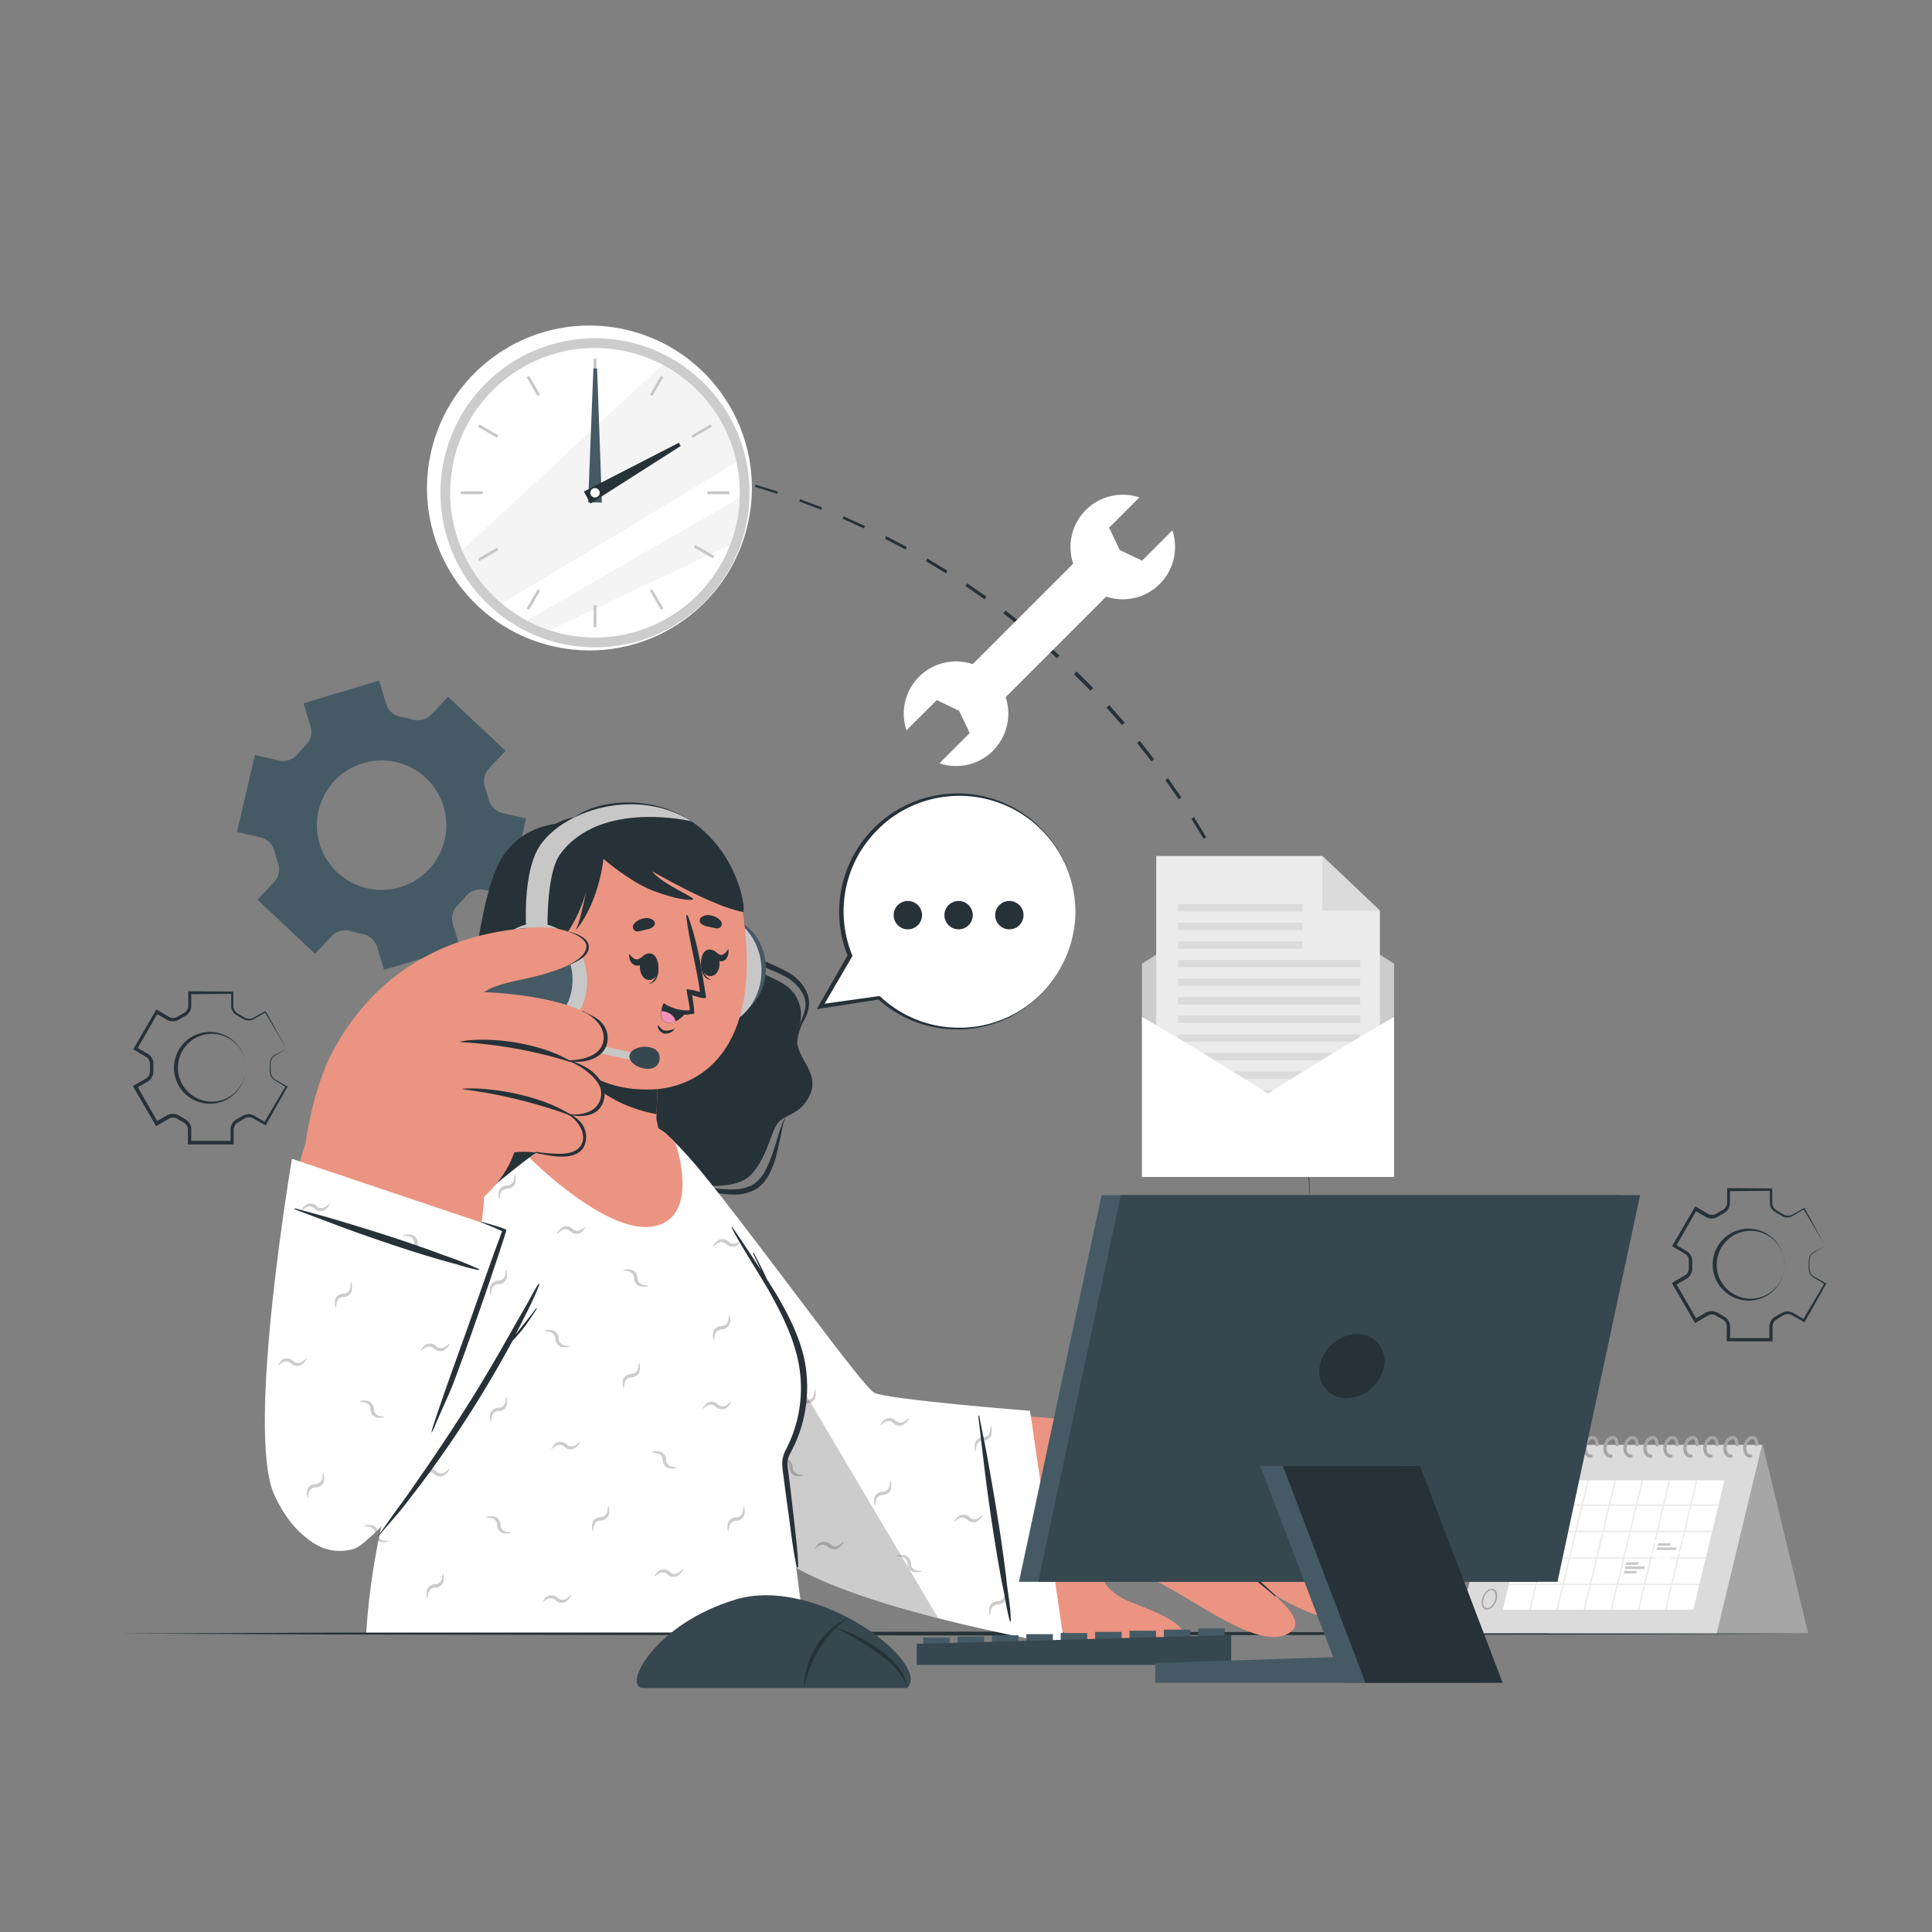 <svg xmlns="http://www.w3.org/2000/svg" viewBox="0 0 500 500"><rect x="0" y="0" width="500" height="500" fill="#808080" stroke="none"/><g id="freepik--Desk--inject-7"><polygon points="30.76 422.76 85.57 422.52 140.38 422.43 250 422.27 359.62 422.43 414.43 422.52 469.24 422.76 414.43 423.01 359.62 423.1 250 423.26 140.38 423.1 85.57 423.01 30.76 422.76" style="fill:#263238"></polygon></g><g id="freepik--Gears--inject-7"><path d="M472.38,322.39l-5.64-9.48.2,0-3.06,1.82A2.84,2.84,0,0,1,462,315a2.8,2.8,0,0,1-.88-.35l-.77-.43-.77-.43a2.84,2.84,0,0,1-.76-.58,2.87,2.87,0,0,1-.78-1.75l0-3.56.29.29-11,.08.37-.37,0,3.57A3.07,3.07,0,0,1,446.1,314l-.76.44-.75.44a2.93,2.93,0,0,1-.95.39,3,3,0,0,1-2-.23l-3.1-1.77.6-.16-5.48,9.56-.17-.64,3.09,1.79a3,3,0,0,1,1.23,1.65,3,3,0,0,1,.14,1l0,.88,0,.87a3.25,3.25,0,0,1-.14,1,3,3,0,0,1-1.23,1.66l-3.09,1.8.19-.68,5.48,9.56-.65-.17,3.11-1.77a3,3,0,0,1,2-.24,3.37,3.37,0,0,1,1,.4l.75.44.75.43a3,3,0,0,1,.82.64,3.06,3.06,0,0,1,.81,1.87v3.57l-.44-.44,11,0-.39.39,0-3.57a3,3,0,0,1,.8-1.81,2.85,2.85,0,0,1,.79-.6l.76-.44.77-.43a3,3,0,0,1,.92-.37,2.91,2.91,0,0,1,1.94.24l3.07,1.79-.4.11,5.61-9.49.06.25-3-1.82a2.73,2.73,0,0,1-1.06-1.48,5.7,5.7,0,0,1-.07-1.79,5.37,5.37,0,0,1,.12-1.78,2.62,2.62,0,0,1,1.07-1.42Zm0,0-3,1.81a2.55,2.55,0,0,0-1,1.38,5.3,5.3,0,0,0-.07,1.74,5.8,5.8,0,0,0,.11,1.73,2.43,2.43,0,0,0,1,1.31l3.08,1.73.16.09-.1.16-5.41,9.6-.14.26-.26-.15-3.07-1.73a2.24,2.24,0,0,0-1.51-.16,2.11,2.11,0,0,0-.71.3l-.77.45-.77.46a2.16,2.16,0,0,0-.61.47,2.26,2.26,0,0,0-.58,1.37l0,3.52v.4h-.4l-11,0h-.44v-.44l0-3.51a2.17,2.17,0,0,0-.57-1.32,2.12,2.12,0,0,0-.59-.44l-.78-.45-.77-.45a2.15,2.15,0,0,0-2.1-.11l-3,1.76-.41.24-.24-.41-5.53-9.54-.25-.43.43-.25,3.05-1.76a2.05,2.05,0,0,0,.84-1.12,2.5,2.5,0,0,0,.1-.72l0-.9,0-.9a2.19,2.19,0,0,0-.09-.72,2.06,2.06,0,0,0-.84-1.14l-3-1.77-.4-.23.23-.41,5.53-9.53.22-.38.38.22,3,1.76a2.17,2.17,0,0,0,1.44.17,2.09,2.09,0,0,0,.69-.28l.78-.45.78-.44a2.42,2.42,0,0,0,.6-.45,2.21,2.21,0,0,0,.59-1.34l0-3.52v-.38h.37l11,.08h.3v.29l0,3.52a2.3,2.3,0,0,0,.62,1.44,2.36,2.36,0,0,0,.63.5l.76.45.77.46a2.27,2.27,0,0,0,.75.32,2.36,2.36,0,0,0,1.59-.16l3.09-1.72.12-.07.07.12Z" style="fill:#263238"></path><path d="M461.84,327.32A9.28,9.28,0,0,1,446.12,334a9.28,9.28,0,0,1,6.69-16,9.27,9.27,0,0,1,9,9.28Zm0,0a8.76,8.76,0,0,0-9-8.78,8.78,8.78,0,1,0,9,8.78Z" style="fill:#263238"></path><path d="M74.15,271.4l-5.63-9.47.19.05-3.06,1.81a2.85,2.85,0,0,1-2.74-.12l-.77-.43-.76-.43a2.74,2.74,0,0,1-.77-.58,2.87,2.87,0,0,1-.78-1.75l0-3.56.29.29-11,.08.37-.37,0,3.57a3,3,0,0,1-.79,1.85,3.19,3.19,0,0,1-.8.62l-.76.44-.75.44a2.93,2.93,0,0,1-1,.39,3,3,0,0,1-2-.22l-3.1-1.78.6-.16-5.48,9.56-.17-.63,3.09,1.78a3.07,3.07,0,0,1,1.23,1.65,3,3,0,0,1,.14,1l0,.87,0,.88a3.32,3.32,0,0,1-.14,1,3.09,3.09,0,0,1-1.23,1.66l-3.09,1.8.19-.68,5.48,9.56-.65-.18,3.11-1.77a3,3,0,0,1,2-.23,3.08,3.08,0,0,1,1,.39l.75.44.75.44a2.81,2.81,0,0,1,.82.63,3,3,0,0,1,.81,1.87v3.57l-.44-.43,11,0-.39.39,0-3.56a3,3,0,0,1,.8-1.82,3.3,3.3,0,0,1,.79-.6l.76-.43.77-.44a3,3,0,0,1,2.86-.13l3.07,1.8-.4.11,5.61-9.5.06.25-3-1.81a2.73,2.73,0,0,1-1.06-1.48,5.77,5.77,0,0,1-.07-1.8,5.39,5.39,0,0,1,.12-1.78,2.6,2.6,0,0,1,1.07-1.41Zm0,0-3,1.81a2.55,2.55,0,0,0-1,1.38,5.33,5.33,0,0,0-.07,1.74,5.8,5.8,0,0,0,.11,1.73,2.49,2.49,0,0,0,1,1.32l3.08,1.73.16.09-.1.16L68.89,291l-.14.25-.26-.14-3.07-1.74a2.3,2.3,0,0,0-1.51-.16,2.34,2.34,0,0,0-.71.3l-.77.45-.77.46a2.16,2.16,0,0,0-.61.47,2.29,2.29,0,0,0-.58,1.38l0,3.51v.4h-.4l-11,0h-.44v-.45l0-3.51a2.12,2.12,0,0,0-.57-1.31,2.37,2.37,0,0,0-.59-.45l-.78-.45-.77-.45a2.1,2.1,0,0,0-.68-.27,2.16,2.16,0,0,0-1.42.16l-3,1.76-.41.24-.24-.41-5.53-9.53-.25-.44.43-.25,3.05-1.75a2.08,2.08,0,0,0,.84-1.13,2.5,2.5,0,0,0,.1-.72l0-.9,0-.9a2.19,2.19,0,0,0-.09-.72,2.14,2.14,0,0,0-.84-1.14l-3-1.77-.4-.23.23-.4,5.53-9.53.22-.39.38.22,3,1.77a2.23,2.23,0,0,0,1.44.16,2.09,2.09,0,0,0,.69-.28l.78-.45.78-.44a2.42,2.42,0,0,0,.6-.45,2.16,2.16,0,0,0,.59-1.34l0-3.52v-.37h.37l11,.08h.3v.29l0,3.53a2.32,2.32,0,0,0,.62,1.44,2.54,2.54,0,0,0,.63.49l.76.46.77.45a2.27,2.27,0,0,0,.75.32,2.3,2.3,0,0,0,1.59-.16l3.09-1.72.12-.07.07.12Z" style="fill:#263238"></path><path d="M63.61,276.33A9.29,9.29,0,1,1,61,269.9,9.31,9.31,0,0,1,63.61,276.33Zm0,0a8.78,8.78,0,0,0-17.56,0,8.78,8.78,0,1,0,17.56,0Z" style="fill:#263238"></path><path d="M67.48,216.72a4.89,4.89,0,0,1,3.58,3.64c.12.48.25,1,.4,1.45s.31,1,.47,1.45a4.83,4.83,0,0,1-1,5l-4.3,4.58,14.9,14,4.33-4.6A4.83,4.83,0,0,1,90.81,241a28.44,28.44,0,0,0,2.9.69A4.9,4.9,0,0,1,97.58,245l1.81,6L119,245.09l-1.81-6a4.92,4.92,0,0,1,1.36-4.95c.72-.7,1.4-1.42,2-2.18a4.83,4.83,0,0,1,4.79-1.66l6.16,1.44,4.66-19.91L130,210.4a4.81,4.81,0,0,1-3.54-3.54q-.19-.77-.42-1.53c-.15-.51-.32-1-.5-1.51a4.78,4.78,0,0,1,1-4.93l4.3-4.57-14.9-14-4.28,4.57a4.81,4.81,0,0,1-4.84,1.33,26.5,26.5,0,0,0-3.17-.74,4.77,4.77,0,0,1-3.72-3.35l-1.81-6L78.57,182l1.81,6A4.91,4.91,0,0,1,79,193a28,28,0,0,0-2,2.18,4.86,4.86,0,0,1-4.81,1.66L66,195.39l-4.67,19.9Zm24.39-18.43a16.75,16.75,0,1,1-9.63,18A16.77,16.77,0,0,1,91.87,198.29Z" style="fill:#455a64"></path></g><g id="freepik--Character--inject-7"><path d="M149.14,212.79c-2.27.31-12.16-.74-18.67,8.31-6.16,8.56-8.1,34.45-9.38,40.1s-8.67,6.56-10.35,13.12c-1.44,5.65,2.68,7.67,3.14,11.8.35,3.2-2.82,8,.14,12.74,2.7,4.29,7.37,3.33,10.2,4.65s4.66,7.84,9.9,9.56,9.81-3.1,12.58-3.1,6.14,8.48,15.18,7.65,11.58-8.51,15.3-10.06,13.12,1,17.36-3.73,4.91-10.95,6.82-13.26,5.94-2,8.29-7.32S207,274.6,206.29,270c-.52-3.2,2.3-6.18.25-11.06-2.82-6.71-11-5.19-14.26-12.08-2.51-5.4-7.84-28.94-22.15-34.62C160.25,208.33,149.14,212.79,149.14,212.79Z" style="fill:#263238"></path><path d="M121.35,259.84A8.18,8.18,0,0,1,119,262.9L116,265.47a24.38,24.38,0,0,0-5.16,5.55,7.8,7.8,0,0,0-.8,6.88A11.8,11.8,0,0,0,112,281a13.94,13.94,0,0,1,2.26,3.41,6.68,6.68,0,0,1-.32,4.26c-.41,1.26-.87,2.45-1.21,3.67a9.21,9.21,0,0,0,.31,7.08,5.29,5.29,0,0,0,2.49,2.41,9.72,9.72,0,0,0,3.62.75c1.27.08,2.57,0,3.87,0a6.58,6.58,0,0,1,3.78.82A7,7,0,0,0,123,303c-1.28.11-2.57.27-3.89.3a10.19,10.19,0,0,1-4-.61A6.39,6.39,0,0,1,112,300c-1.55-2.42-1.3-5.49-.61-8,.34-1.29.79-2.52,1.15-3.73a5.43,5.43,0,0,0,.29-3.34c-.8-2.06-3.15-3.88-4.06-6.56a8.75,8.75,0,0,1,1.11-8,25,25,0,0,1,5.66-5.5l3.13-2.31A8.91,8.91,0,0,0,121.35,259.84Z" style="fill:#263238"></path><path d="M183.44,225.42c2.51,4,4.08,8.36,6.06,12.53,1,2.09,1.91,4.21,3,6.18a15.09,15.09,0,0,0,1.89,2.72,2.14,2.14,0,0,0,.54.51,2.89,2.89,0,0,0,.62.4c.49.25,1,.48,1.53.7a66.84,66.84,0,0,1,6.4,2.89,11.9,11.9,0,0,1,5.14,5.06,7.38,7.38,0,0,1,.76,3.62,9.6,9.6,0,0,1-1,3.46,14.92,14.92,0,0,0-2.1,6.51c-.31-2.35.61-4.67,1.43-6.79a8.79,8.79,0,0,0,.76-3.22,6.45,6.45,0,0,0-.83-3.07,11.57,11.57,0,0,0-4.79-4.39,66,66,0,0,0-6.32-2.71c-.54-.24-1.08-.49-1.62-.78a5.36,5.36,0,0,1-1.54-1.23,16.35,16.35,0,0,1-2-3,55.37,55.37,0,0,1-2.91-6.39L186,231.88A62.85,62.85,0,0,0,183.44,225.42Z" style="fill:#263238"></path><path d="M203.56,289c-1,1.34-1.09,3.08-1.45,4.68s-.67,3.26-1.09,4.88a24.35,24.35,0,0,1-1.69,4.81,11.06,11.06,0,0,1-3.28,4.14c-3.14,2-6.89,1.85-10.14,1.28-1.66-.28-3.28-.66-4.9-.91a10.28,10.28,0,0,0-4.87.07,9.62,9.62,0,0,1,5-.79c1.68.11,3.33.36,5,.5,3.21.32,6.64.33,9.15-1.37a9.74,9.74,0,0,0,2.87-3.56,30.7,30.7,0,0,0,1.86-4.49c.54-1.55,1-3.15,1.47-4.74.26-.79.52-1.59.83-2.37A4.77,4.77,0,0,1,203.56,289Z" style="fill:#263238"></path><path d="M166.69,317.69c8,33.5,25,75.55,37.26,83.85,9.88,6.7,61.16,17.74,64,18,7.06.55,19.85-49.51,12.51-51.36-9.25-2.35-53-2.73-55.55-5.23s-22.8-29.58-41.37-54.14C170.74,291.83,160,289.91,166.69,317.69Z" style="fill: rgb(235, 148, 129);"></path><path d="M262.25,416.92c.85.41,12.89,6.13,20.3,8.1,5.53,1.47,21.57,5.28,23.79-.65,1.52-4-7.64-7.39-14.07-9.9-3.39-1.32-7.6-4.74-6.66-6.92,1.64-3.81,10.37-.22,16.12,2.95,11.13,6.14,26,17.3,32.6,11.58,2.49-2.16-.54-5.93-4.94-9.6,7.09,4.23,14.63,7.66,17.49,5.36,1.64-1.3,1.68-3,.7-5,2.18.65,4.08.47,5.38-1,2.22-2.43,1-5.91-1.53-9.45a2.74,2.74,0,0,0,2-1.41c4.65-7.44-19.91-28-28.28-29.75-24.64-5.28-50.66-2.57-50.66-2.57C265.07,376.58,262.23,416.9,262.25,416.92Z" style="fill: rgb(235, 148, 129);"></path><path d="M297.78,393.56a41.58,41.58,0,0,1,16.49,5.92c6.3,4,10.53,8.67,15.85,13.39.14.12-.05.34-.19.22-2.53-2.24-13-10.65-15.72-12.55a39.57,39.57,0,0,0-16.45-6.88C297.7,393.65,297.72,393.55,297.78,393.56Z" style="fill:#263238"></path><path d="M302.11,383.06c6.48,1.61,13.12,3.25,19.17,6.16,6.62,3.19,11.86,8.51,17,13.62q4.63,4.62,9.07,9.43c.12.13-.06.35-.19.22q-7.85-7.94-16.16-15.39a52.23,52.23,0,0,0-17.58-10.54c-3.72-1.32-7.53-2.36-11.34-3.39C302,383.15,302,383,302.11,383.06Z" style="fill:#263238"></path><path d="M308.79,373.81c6.29,1.14,11.77,2.12,17.39,5.35,7.43,4.27,14.68,11.6,17.23,14.19,2.81,2.87,5.52,5.83,8.18,8.83.11.12-.1.31-.21.19a210.29,210.29,0,0,0-19.51-18.48,41.34,41.34,0,0,0-10.83-6.7,75.06,75.06,0,0,0-12.26-3.34S308.76,373.8,308.79,373.81Z" style="fill:#263238"></path><path d="M266.57,365.12l8.9,60.69s-62.21-10.47-76.19-25-33-61.26-35.88-89.29,4.3-25.67,20.54-5.27,39.17,52.36,42.25,54.15S266.57,365.12,266.57,365.12Z" style="fill:#FFFFFF"></path><path d="M167.86,332.76l-.27.06,0-.13ZM233,402.88a2,2,0,0,1,1,.28,1.78,1.78,0,0,1,.87,1.49,2.29,2.29,0,0,0,1.39,2.12,4,4,0,0,0,2.38-.09c-.38-.1-.75-.14-1.13-.21a1.88,1.88,0,0,1-.94-.31,1.78,1.78,0,0,1-.81-1.53,2.28,2.28,0,0,0-1.48-2.09,4.44,4.44,0,0,0-2.36.12C232.29,402.76,232.67,402.81,233,402.88Zm37.63-9.83a6.56,6.56,0,0,0-1.79.24c.38.1.76.14,1.13.21a2.3,2.3,0,0,1,.75.17ZM202.47,378a1.87,1.87,0,0,1,.95.28,1.76,1.76,0,0,1,.87,1.48,2.3,2.3,0,0,0,1.4,2.13,4,4,0,0,0,2.37-.09c-.37-.1-.75-.14-1.12-.22a1.84,1.84,0,0,1-.94-.3,1.81,1.81,0,0,1-.82-1.53,2.28,2.28,0,0,0-1.47-2.09,4.47,4.47,0,0,0-2.37.12C201.72,377.88,202.09,377.93,202.47,378Zm-14.1-14.63a2,2,0,0,1-.87.48,1.76,1.76,0,0,1-1.67-.44,2.27,2.27,0,0,0-2.49-.51c-.87.38-1.18,1.13-1.62,1.74.34-.2.64-.43,1-.64a1.82,1.82,0,0,1,2.53.05,2.28,2.28,0,0,0,2.52.44,4.49,4.49,0,0,0,1.59-1.76C189,362.92,188.69,363.16,188.37,363.37Zm46,4.27a1.93,1.93,0,0,1-.88.48,1.77,1.77,0,0,1-1.66-.43,2.29,2.29,0,0,0-2.49-.52c-.87.38-1.18,1.13-1.62,1.74.34-.19.64-.43.95-.64a1.86,1.86,0,0,1,.88-.45,1.78,1.78,0,0,1,1.66.5,2.26,2.26,0,0,0,2.52.44,4.43,4.43,0,0,0,1.59-1.76C234.94,367.19,234.64,367.43,234.33,367.64Zm-16.93,32a2,2,0,0,1-.88.48,1.74,1.74,0,0,1-1.66-.43,2.29,2.29,0,0,0-2.49-.52c-.87.38-1.19,1.13-1.62,1.74.34-.19.63-.43.95-.64a1.81,1.81,0,0,1,.88-.45,1.79,1.79,0,0,1,1.66.51,2.27,2.27,0,0,0,2.52.43,4.4,4.4,0,0,0,1.58-1.76C218,399.21,217.71,399.45,217.4,399.66Zm36.08-7a2.08,2.08,0,0,1-.88.48,1.77,1.77,0,0,1-1.66-.44,2.29,2.29,0,0,0-2.49-.52c-.87.38-1.19,1.13-1.62,1.74.34-.19.63-.42.95-.64a1.9,1.9,0,0,1,.88-.45,1.81,1.81,0,0,1,1.66.51,2.29,2.29,0,0,0,2.52.44,4.42,4.42,0,0,0,1.58-1.77C254.09,392.21,253.79,392.44,253.48,392.66Zm-83.27-85.79a2,2,0,0,1-.27,1,1.76,1.76,0,0,1-1.49.86,2.3,2.3,0,0,0-2.13,1.4,4.11,4.11,0,0,0,.09,2.37c.1-.37.15-.75.22-1.12a1.87,1.87,0,0,1,.3-.94,1.81,1.81,0,0,1,1.53-.82,2.25,2.25,0,0,0,2.09-1.47,4.47,4.47,0,0,0-.12-2.37C170.33,306.12,170.29,306.49,170.21,306.87Zm22.3,82.8c-.1.38-.15.75-.22,1.13a2.35,2.35,0,0,1-.12.64l.43.67,0-.07A4.47,4.47,0,0,0,192.51,389.67Zm63.7-19.58a2,2,0,0,1-.27,1,1.77,1.77,0,0,1-1.49.87,2.31,2.31,0,0,0-2.13,1.4,4.11,4.11,0,0,0,.09,2.37c.1-.38.15-.75.22-1.13a1.87,1.87,0,0,1,.3-.94,1.8,1.8,0,0,1,1.54-.81,2.26,2.26,0,0,0,2.08-1.47,4.37,4.37,0,0,0-.12-2.37C256.33,369.34,256.29,369.72,256.21,370.09ZM260,412.52a2,2,0,0,1-.28,1,1.8,1.8,0,0,1-1.49.87,2.27,2.27,0,0,0-2.12,1.39,4,4,0,0,0,.09,2.38c.1-.38.14-.75.21-1.13a1.88,1.88,0,0,1,.31-.94,1.8,1.8,0,0,1,1.53-.82,2.26,2.26,0,0,0,2.09-1.47,4.33,4.33,0,0,0-.13-2.36C260.14,411.77,260.1,412.15,260,412.52Zm-29.78-28.34a2,2,0,0,1-.28,1,1.76,1.76,0,0,1-1.49.86,2.28,2.28,0,0,0-2.12,1.4,4,4,0,0,0,.08,2.37,11.07,11.07,0,0,0,.22-1.12,1.88,1.88,0,0,1,.31-.94,1.8,1.8,0,0,1,1.53-.82,2.27,2.27,0,0,0,2.09-1.47,4.37,4.37,0,0,0-.13-2.37C230.36,383.43,230.32,383.8,230.25,384.18Zm-41.7-42.95a2,2,0,0,1-.28,1,1.8,1.8,0,0,1-1.49.87,2.27,2.27,0,0,0-2.12,1.39,4,4,0,0,0,.09,2.38c.1-.38.14-.75.21-1.13a1.88,1.88,0,0,1,.31-.94,1.8,1.8,0,0,1,1.53-.82,2.26,2.26,0,0,0,2.09-1.47,4.33,4.33,0,0,0-.13-2.36C188.66,340.48,188.62,340.86,188.55,341.23Zm22.14,19.26a2,2,0,0,1-.28,1,1.76,1.76,0,0,1-1.49.86,2.28,2.28,0,0,0-2.12,1.4,4,4,0,0,0,.09,2.37c.1-.37.14-.75.21-1.12a1.88,1.88,0,0,1,.31-.94,1.8,1.8,0,0,1,1.53-.82,2.27,2.27,0,0,0,2.09-1.47,4.37,4.37,0,0,0-.13-2.37C210.8,359.74,210.76,360.11,210.69,360.49ZM185.4,322a1.9,1.9,0,0,1,.87-.48,1.74,1.74,0,0,1,1.66.44,2.31,2.31,0,0,0,2.49.51c.87-.38,1.19-1.13,1.62-1.74-.34.19-.63.43-.95.64a1.81,1.81,0,0,1-.88.45,1.78,1.78,0,0,1-1.66-.5,2.26,2.26,0,0,0-2.52-.44,4.4,4.4,0,0,0-1.58,1.76C184.78,322.48,185.08,322.24,185.4,322Z" style="opacity:0.2"></path><path d="M261.59,419.49c0-3.41-.72-6.91-1.09-10.31s-.89-7-1.39-10.52c-1-6.81-2.18-13.61-3.38-20.39-.7-3.95-1.55-7.87-2.3-11.81,0-.14-.26-.11-.25,0,.83,6.95,1.58,13.9,2.54,20.83s2,13.63,3.23,20.42c.35,1.94.77,3.86,1.14,5.8a59,59,0,0,0,1.24,6A.13.13,0,0,0,261.59,419.49Z" style="fill:#263238"></path><path d="M242.82,418.81c-17.36-4.43-36.52-10.7-43.54-18-14-14.52-33-61.26-35.88-89.29-1.52-14.66-.27-21,3.58-20.81Z" style="opacity:0.2"></path><path d="M202.47,378l5.77,44.49H94.79C98,370,128.46,312.66,141.88,296.31c6.72-8.19,20-9.94,30.08-3.26,2.39,1.58,30.15,42.66,32.5,48.63C213.13,363.71,202.47,378,202.47,378Z" style="fill:#FFFFFF"></path><path d="M161.14,328.74a4.47,4.47,0,0,1,2.37-.12,2.27,2.27,0,0,1,1.47,2.09,1.81,1.81,0,0,0,.82,1.53,1.87,1.87,0,0,0,.94.3c.37.08.75.12,1.12.22a4,4,0,0,1-2.37.09,2.3,2.3,0,0,1-1.4-2.13,1.75,1.75,0,0,0-.86-1.48,1.94,1.94,0,0,0-1-.28C161.89,328.89,161.52,328.84,161.14,328.74Zm8.5,47.29a1.9,1.9,0,0,1,1,.28,1.76,1.76,0,0,1,.87,1.48,2.3,2.3,0,0,0,1.4,2.13,4,4,0,0,0,2.37-.09c-.38-.1-.75-.14-1.13-.22a1.87,1.87,0,0,1-.94-.3,1.78,1.78,0,0,1-.81-1.53,2.26,2.26,0,0,0-1.47-2.09,4.47,4.47,0,0,0-2.37.12C168.89,375.91,169.27,376,169.64,376Zm-27.8-31.39a1.9,1.9,0,0,1,1,.28,1.78,1.78,0,0,1,.87,1.48,2.27,2.27,0,0,0,1.39,2.13,4,4,0,0,0,2.37-.09c-.37-.1-.75-.14-1.12-.22a1.87,1.87,0,0,1-.94-.3,1.81,1.81,0,0,1-.82-1.53,2.27,2.27,0,0,0-1.47-2.09,4.47,4.47,0,0,0-2.37.12C141.09,344.52,141.47,344.57,141.84,344.64Zm-15.07,48.21a2,2,0,0,1,1,.27,1.77,1.77,0,0,1,.87,1.49,2.3,2.3,0,0,0,1.4,2.13,4.11,4.11,0,0,0,2.37-.09c-.38-.1-.75-.15-1.13-.22a1.82,1.82,0,0,1-1.75-1.84,2.26,2.26,0,0,0-1.47-2.08,4.47,4.47,0,0,0-2.37.12C126,392.73,126.39,392.77,126.77,392.85Zm67.84,23.41a1.87,1.87,0,0,1,.95.28,1.76,1.76,0,0,1,.87,1.48,2.3,2.3,0,0,0,1.4,2.13,4,4,0,0,0,2.37-.09c-.38-.1-.75-.14-1.13-.22a1.8,1.8,0,0,1-.93-.3,1.77,1.77,0,0,1-.82-1.53,2.26,2.26,0,0,0-1.47-2.09,4.47,4.47,0,0,0-2.37.12C193.85,416.14,194.23,416.18,194.61,416.26Zm-95-17.57a1.88,1.88,0,0,1-1-.3,1.84,1.84,0,0,1-.58-.63c-.06.33-.13.65-.19,1a1.93,1.93,0,0,0,.46.26,4.14,4.14,0,0,0,2.38-.09A11.07,11.07,0,0,0,99.65,398.69ZM150.12,295a2,2,0,0,1,1,.28,1.75,1.75,0,0,1,.86,1.48,2.3,2.3,0,0,0,1.4,2.13,4,4,0,0,0,2.37-.09c-.37-.1-.75-.14-1.12-.22a1.87,1.87,0,0,1-.94-.3,1.81,1.81,0,0,1-.82-1.53,2.27,2.27,0,0,0-1.47-2.09,4.47,4.47,0,0,0-2.37.12C149.37,294.85,149.74,294.9,150.12,295Zm38.25,68.4a2,2,0,0,1-.87.48,1.76,1.76,0,0,1-1.67-.44,2.27,2.27,0,0,0-2.49-.51c-.87.38-1.18,1.13-1.62,1.74.34-.2.64-.43,1-.64a1.82,1.82,0,0,1,2.53.05,2.28,2.28,0,0,0,2.52.44,4.49,4.49,0,0,0,1.59-1.76C189,362.92,188.69,363.16,188.37,363.37Zm-72.92-15a1.89,1.89,0,0,1-.87.48,1.81,1.81,0,0,1-1.24-.14c-.11.27-.22.54-.32.81a2.21,2.21,0,0,0,1.8,0,4.49,4.49,0,0,0,1.59-1.76C116.07,347.9,115.77,348.13,115.45,348.35Zm0,32.37a2,2,0,0,1-.88.48,1.74,1.74,0,0,1-1.66-.43,2.29,2.29,0,0,0-2.49-.52c-.87.38-1.19,1.13-1.62,1.74.34-.19.63-.43,1-.64a1.81,1.81,0,0,1,.88-.45,1.79,1.79,0,0,1,1.66.51,2.27,2.27,0,0,0,2.52.43,4.4,4.4,0,0,0,1.58-1.76C116.07,380.27,115.77,380.51,115.46,380.72Zm31.44,32.71a1.9,1.9,0,0,1-.87.48,1.77,1.77,0,0,1-1.67-.44,2.28,2.28,0,0,0-2.49-.51c-.86.38-1.18,1.13-1.61,1.74.33-.2.63-.43,1-.64a1.81,1.81,0,0,1,.88-.45,1.78,1.78,0,0,1,1.66.5,2.26,2.26,0,0,0,2.51.44,4.42,4.42,0,0,0,1.59-1.76C147.51,413,147.22,413.22,146.9,413.43Zm2.36-39.69a2,2,0,0,1-.87.48,1.77,1.77,0,0,1-1.66-.44,2.29,2.29,0,0,0-2.49-.52c-.87.38-1.19,1.13-1.62,1.74.34-.19.63-.42.95-.64a1.9,1.9,0,0,1,.88-.45,1.81,1.81,0,0,1,1.66.51,2.29,2.29,0,0,0,2.52.44,4.42,4.42,0,0,0,1.58-1.77C149.88,373.29,149.58,373.52,149.26,373.74Zm26.66,33a2,2,0,0,1-.87.48,1.8,1.8,0,0,1-1.67-.44,2.27,2.27,0,0,0-2.49-.51c-.86.38-1.18,1.13-1.61,1.74.33-.2.63-.43.95-.65a1.88,1.88,0,0,1,.88-.44,1.78,1.78,0,0,1,1.66.5,2.26,2.26,0,0,0,2.51.44,4.42,4.42,0,0,0,1.59-1.76C176.53,406.26,176.24,406.5,175.92,406.71Zm-5.71-99.84a2,2,0,0,1-.27,1,1.76,1.76,0,0,1-1.49.86,2.3,2.3,0,0,0-2.13,1.4,4.11,4.11,0,0,0,.09,2.37c.1-.37.15-.75.22-1.12a1.87,1.87,0,0,1,.3-.94,1.81,1.81,0,0,1,1.53-.82,2.25,2.25,0,0,0,2.09-1.47,4.47,4.47,0,0,0-.12-2.37C170.33,306.12,170.29,306.49,170.21,306.87Zm22.08,83.93a1.87,1.87,0,0,1-.28.95,1.76,1.76,0,0,1-1.48.87,2.3,2.3,0,0,0-2.13,1.4,4,4,0,0,0,.09,2.37c.1-.37.14-.75.22-1.13a1.82,1.82,0,0,1,1.83-1.75,2.26,2.26,0,0,0,2.09-1.47,4.47,4.47,0,0,0-.12-2.37C192.41,390.05,192.36,390.42,192.29,390.8Zm-3.74-49.57a2,2,0,0,1-.28,1,1.8,1.8,0,0,1-1.49.87,2.27,2.27,0,0,0-2.12,1.39,4,4,0,0,0,.09,2.38c.1-.38.14-.75.21-1.13a1.88,1.88,0,0,1,.31-.94,1.8,1.8,0,0,1,1.53-.82,2.26,2.26,0,0,0,2.09-1.47,4.33,4.33,0,0,0-.13-2.36C188.66,340.48,188.62,340.86,188.55,341.23Zm-23.36,12.44a1.87,1.87,0,0,1-.28.95,1.76,1.76,0,0,1-1.48.87,2.3,2.3,0,0,0-2.13,1.4,4,4,0,0,0,.09,2.37c.1-.37.14-.75.22-1.13a1.82,1.82,0,0,1,1.83-1.75,2.28,2.28,0,0,0,2.09-1.47,4.47,4.47,0,0,0-.12-2.37C165.31,352.92,165.26,353.29,165.19,353.67ZM114.4,408.18a2,2,0,0,1-.28.95,1.77,1.77,0,0,1-1.49.87,2.28,2.28,0,0,0-2.12,1.4,4,4,0,0,0,.09,2.37c.1-.38.14-.75.21-1.13a1.88,1.88,0,0,1,.31-.94,1.77,1.77,0,0,1,1.53-.81,2.28,2.28,0,0,0,2.09-1.47,4.37,4.37,0,0,0-.13-2.37C114.51,407.42,114.47,407.8,114.4,408.18Zm16.39-78.61a1.9,1.9,0,0,1-.28,1,1.76,1.76,0,0,1-1.48.87,2.28,2.28,0,0,0-2.13,1.4,4,4,0,0,0,.09,2.37c.1-.38.14-.75.22-1.13a1.87,1.87,0,0,1,.3-.94,1.78,1.78,0,0,1,1.53-.81,2.28,2.28,0,0,0,2.09-1.47,4.47,4.47,0,0,0-.12-2.37C130.91,328.82,130.86,329.2,130.79,329.57Zm0,32.89a1.9,1.9,0,0,1-.28,1,1.78,1.78,0,0,1-1.48.87,2.29,2.29,0,0,0-2.13,1.39,4.06,4.06,0,0,0,.09,2.38c.1-.38.14-.75.22-1.13a1.87,1.87,0,0,1,.3-.94,1.81,1.81,0,0,1,1.53-.82,2.26,2.26,0,0,0,2.09-1.47,4.43,4.43,0,0,0-.12-2.36C130.91,361.71,130.86,362.09,130.79,362.46Zm26.44,28.34a2,2,0,0,1-.28.95,1.77,1.77,0,0,1-1.49.87,2.28,2.28,0,0,0-2.12,1.4,4,4,0,0,0,.08,2.37,10.74,10.74,0,0,0,.22-1.13,1.81,1.81,0,0,1,.31-.93,1.78,1.78,0,0,1,1.53-.82,2.28,2.28,0,0,0,2.09-1.47,4.37,4.37,0,0,0-.13-2.37C157.34,390.05,157.3,390.42,157.23,390.8ZM185.4,322a1.9,1.9,0,0,1,.87-.48,1.74,1.74,0,0,1,1.66.44,2.31,2.31,0,0,0,2.49.51c.87-.38,1.19-1.13,1.62-1.74-.34.19-.63.43-.95.64a1.81,1.81,0,0,1-.88.45,1.78,1.78,0,0,1-1.66-.5,2.26,2.26,0,0,0-2.52-.44,4.4,4.4,0,0,0-1.58,1.76C184.78,322.48,185.08,322.24,185.4,322ZM145,318.67a2,2,0,0,1,.88-.48,1.77,1.77,0,0,1,1.66.43,2.29,2.29,0,0,0,2.49.52c.87-.38,1.19-1.13,1.62-1.74-.34.19-.64.43-1,.64a1.81,1.81,0,0,1-.88.45,1.78,1.78,0,0,1-1.66-.5,2.26,2.26,0,0,0-2.52-.44,4.5,4.5,0,0,0-1.59,1.76C144.39,319.12,144.69,318.88,145,318.67Z" style="opacity:0.2"></path><path d="M206.2,372.61a35.84,35.84,0,0,0,1.93-21c-1.27-5.74-3.95-11.05-6.88-16.1-.5-.86-1.5-2.45-2.71-4.34-1.07-2.33-2.23-4.61-3.44-6.88-.07-.12-.24,0-.18.12.67,1.46,1.35,2.91,2.06,4.35-2.84-4.35-6.16-9.33-7.43-11.12a.1.1,0,0,0-.17.1c1.33,2.93,8.09,13.59,9.64,16.37,2.85,5.12,5.58,10.43,7.07,16.13a34.51,34.51,0,0,1-2.64,24.81,7.73,7.73,0,0,0-1,4.1c.09,1.6.36,3.2.56,4.79.46,3.64,1,7.27,1.47,10.9s.94,7.19,1.72,10.7c.05.22.38.15.38-.06-.09-3.31-.49-6.63-.85-9.92s-.73-6.45-1.1-9.67c-.19-1.65-.4-3.31-.61-5-.09-.72-.21-1.45-.23-2.17a5.14,5.14,0,0,1,.6-2.33C205,375.16,205.66,373.92,206.2,372.61Z" style="fill:#263238"></path><path d="M136.23,301.43C121.15,313.89,67,360,70.2,376.36c3.27,16.58,15.82,30,25.47,20.71,8-7.63,43.33-64.26,49.74-79.41C151.51,303.24,151,289.2,136.23,301.43Z" style="fill: rgb(235, 148, 129);"></path><path d="M68.85,371.79c0,11.47,7.68,33.12,22.61,29.09,9.78-2.64,50.34-69.49,56.88-85.35,7.57-18.38,1-25.59-12.94-14.76S68.87,355.38,68.85,371.79Z" style="fill:#FFFFFF"></path><path d="M111,323.7a4,4,0,0,1-2.37.09,1.38,1.38,0,0,1-.34-.18c.19-.16.37-.32.56-.5l.08.07a1.87,1.87,0,0,0,.94.3C110.21,323.56,110.59,323.6,111,323.7ZM94,362.91a2,2,0,0,1,1,.27,1.8,1.8,0,0,1,.87,1.49,2.29,2.29,0,0,0,1.39,2.13,4.15,4.15,0,0,0,2.38-.09c-.38-.1-.75-.15-1.13-.22a1.87,1.87,0,0,1-.94-.3,1.79,1.79,0,0,1-.81-1.54,2.26,2.26,0,0,0-1.48-2.08,4.43,4.43,0,0,0-2.36.12C93.21,362.79,93.59,362.83,94,362.91Zm2.46,31.86a4.47,4.47,0,0,0-2.37.12,10.71,10.71,0,0,0,1.13.21,2.12,2.12,0,0,1,.95.28,1.85,1.85,0,0,1,.84,1.18l.65-.7A2.07,2.07,0,0,0,96.42,394.77Zm19-46.42a2.08,2.08,0,0,1-.88.48,1.77,1.77,0,0,1-1.66-.44,2.27,2.27,0,0,0-2.49-.51c-.87.38-1.19,1.13-1.62,1.74.34-.2.63-.43,1-.65a1.85,1.85,0,0,1,2.54.06,2.28,2.28,0,0,0,2.52.44,4.46,4.46,0,0,0,1.58-1.76C116.07,347.9,115.77,348.14,115.46,348.35Zm17.59-43.46a2,2,0,0,1-.28,1,1.8,1.8,0,0,1-1.49.87,2.27,2.27,0,0,0-2.12,1.39,4,4,0,0,0,.09,2.37c.1-.37.14-.75.21-1.12a1.88,1.88,0,0,1,.31-.94,1.8,1.8,0,0,1,1.53-.82,2.27,2.27,0,0,0,2.09-1.47,4.37,4.37,0,0,0-.13-2.37C133.16,304.14,133.12,304.51,133.05,304.89Zm-2.26,24.68a1.9,1.9,0,0,1-.28,1,1.76,1.76,0,0,1-1.48.87,2.28,2.28,0,0,0-2.13,1.4,4,4,0,0,0,.09,2.37c.1-.38.14-.75.22-1.13a1.87,1.87,0,0,1,.3-.94,1.78,1.78,0,0,1,1.53-.81,2.28,2.28,0,0,0,2.09-1.47,4.47,4.47,0,0,0-.12-2.37C130.91,328.82,130.86,329.2,130.79,329.57ZM83.41,382.19a2,2,0,0,1-.28,1,1.75,1.75,0,0,1-1.49.86,2.29,2.29,0,0,0-2.12,1.4,4,4,0,0,0,.09,2.37c.1-.37.14-.75.22-1.12a1.78,1.78,0,0,1,.3-.94,1.81,1.81,0,0,1,1.53-.82,2.27,2.27,0,0,0,2.09-1.47,4.47,4.47,0,0,0-.12-2.37C83.53,381.44,83.48,381.81,83.41,382.19Zm62.24-64.65a4.44,4.44,0,0,0-1.59,1.77c.33-.2.62-.43.94-.64a2,2,0,0,1,.88-.48,1.79,1.79,0,0,1,1.21.12c.14-.27.26-.53.38-.79A2.18,2.18,0,0,0,145.65,317.54Z" style="opacity:0.2"></path><path d="M138.69,338.64c-1.35,1.87-2.84,3.66-4.28,5.47l-1,1.29c.9-1.72,1.77-3.46,2.64-5.21a81.53,81.53,0,0,0,3.53-7.73c.06-.17-.2-.25-.28-.11-1.35,2.12-2.44,4.38-3.71,6.54s-2.51,4.35-3.74,6.54c-2.46,4.37-5,8.71-7.58,13-5.22,8.56-10.77,16.93-16.51,25.15-1.6,2.3-3.2,4.62-4.88,6.86s-3.28,4.7-5,7c-.06.08,0,.18.11.11,1.62-2,3.29-3.87,4.94-5.8s3.11-3.93,4.64-5.9c3.09-4,6-8.08,8.86-12.23a298.47,298.47,0,0,0,15.81-25.87c.13-.23.24-.45.36-.68.81-.88,1.62-1.77,2.38-2.71,1.43-1.78,2.66-3.69,3.92-5.6C138.91,338.63,138.76,338.55,138.69,338.64Z" style="fill:#263238"></path><path d="M169.87,289.59s3.31,13.56-.65,15.43c-7.37,3.49-20.54-7.34-21.39-9.29-.22-.49-1.31-13.52-2.14-23.65-.53-6.51-.95-11.83-.95-11.83l25.76,10.24-.59,17.83Z" style="fill: rgb(235, 148, 129);"></path><path d="M170.5,270.49l-.59,17.83a35.77,35.77,0,0,1-24.22-16.24c-.53-6.51-.95-11.83-.95-11.83l3.23,1.16Z" style="fill:#263238"></path><path d="M175.05,250.77c.1,7.29,5.37,13.13,11.77,13s11.5-6.07,11.4-13.37-5.37-13.13-11.77-13S175,243.48,175.05,250.77Z" style="fill:#455a64"></path><path d="M171.3,251.28c.12,8.12,6,14.61,13.1,14.51s12.79-6.76,12.68-14.87-6-14.61-13.1-14.51S171.19,243.17,171.3,251.28Z" style="fill:#c7c7c7"></path><path d="M193.23,246.19c1.16,31.27-17.44,35.5-24.18,35.74-6.12.23-27,.2-31.39-30.79s9.78-41.41,23.76-42.66S192.06,214.91,193.23,246.19Z" style="fill: rgb(235, 148, 129);"></path><path d="M185.5,240.28a18.43,18.43,0,0,1-2.11-.47,3.51,3.51,0,0,1-2.06-.89,1.11,1.11,0,0,1,0-1.36,2.74,2.74,0,0,1,2.72-.61,4,4,0,0,1,2.53,1.46A1.19,1.19,0,0,1,185.5,240.28Z" style="fill:#263238"></path><path d="M165.08,241.06a18.81,18.81,0,0,0,2.1-.49,3.46,3.46,0,0,0,2.06-.9,1.13,1.13,0,0,0,0-1.36,2.78,2.78,0,0,0-2.73-.6A4.07,4.07,0,0,0,164,239.2,1.19,1.19,0,0,0,165.08,241.06Z" style="fill:#263238"></path><path d="M170.18,248.87c0-.08-.16.11-.16.2.17,2.12,0,4.58-1.88,5.38-.06,0,0,.13,0,.12C170.5,254.13,170.68,250.86,170.18,248.87Z" style="fill:#263238"></path><path d="M168.17,246.74c-3.44-.1-3.37,6.78-.19,6.87S171.05,246.82,168.17,246.74Z" style="fill:#263238"></path><path d="M166.82,247.11c-.59.4-1.18,1.09-1.9,1.17s-1.48-.62-2-1.31c-.06-.07-.12,0-.12.08,0,1.32.51,2.66,1.93,2.85s2.2-1,2.52-2.34C167.28,247.32,167.06,247,166.82,247.11Z" style="fill:#263238"></path><path d="M181.57,248c0-.08.16.1.16.19-.06,2.13.22,4.58,2.15,5.29.06,0,.05.13,0,.12C181.51,253.24,181.16,250,181.57,248Z" style="fill:#263238"></path><path d="M183.47,245.75c3.42-.27,3.7,6.6.53,6.85S180.59,246,183.47,245.75Z" style="fill:#263238"></path><path d="M184.92,246.14c.56.34,1.12,1,1.77,1s1.28-.75,1.73-1.48c.05-.08.11,0,.11.07.09,1.31-.29,2.7-1.54,3s-2-.82-2.4-2.11C184.52,246.38,184.69,246,184.92,246.14Z" style="fill:#263238"></path><path d="M170.39,265.42c.49.52,1,1.22,1.75,1.32a5.76,5.76,0,0,0,2.31-.45.07.07,0,0,1,.09.11,2.92,2.92,0,0,1-2.75,1.06,2.3,2.3,0,0,1-1.61-1.95C170.16,265.39,170.32,265.35,170.39,265.42Z" style="fill:#263238"></path><path d="M179.14,257.54s.5,3.17.54,4.67c0,.14-.36.21-.87.25,0,0,0,0-.06,0a7.14,7.14,0,0,1-7-2.52.15.15,0,0,1,.22-.21,10.78,10.78,0,0,0,6.56,1.73c.1-.42-1-5.41-.81-5.43a13.1,13.1,0,0,1,3.42.7c-.86-6.64-2.78-13.09-3.54-19.71a.21.21,0,0,1,.39-.11c2.49,6.62,3.65,14.24,4.72,21.07C182.86,258.84,179.74,257.78,179.14,257.54Z" style="fill:#263238"></path><path d="M177.8,261.68a7.91,7.91,0,0,1-3,2.68,3.57,3.57,0,0,1-2.13.3c-1.58-.29-1.73-1.71-1.54-3a8.33,8.33,0,0,1,.55-1.92A10.17,10.17,0,0,0,177.8,261.68Z" style="fill:#263238"></path><path d="M174.84,264.36a3.57,3.57,0,0,1-2.13.3c-1.58-.29-1.73-1.71-1.54-3C172.84,261.75,174.58,262.75,174.84,264.36Z" style="fill:#f392b9"></path><path d="M138.23,248.37c3.41.1,13.07-8.41,14.84-24.75,0,0-2.6,14.56-3.9,16.61s5.41-4.79,7-17.95c0,0,6.83,5.94,12.9,8.26s9.89,2.6,10.37,2.19-8.41-4.13-10.63-7.22c0,0,15.87,9.22,23.45,10.49.88.15-.6-13.5-11.71-22.29s-26.38-6.59-31.85-2.19c0,0-6,.31-13.2,8.46S134.56,248.25,138.23,248.37Z" style="fill:#263238"></path><path d="M142.72,253.36s-6.34-10.09-10.89-7.88-.11,16.61,5,18.8a5.28,5.28,0,0,0,7.22-2.49Z" style="fill: rgb(235, 148, 129);"></path><path d="M133.21,249.58a.07.07,0,0,0,0,.13c3.57,1.66,5.32,5.13,6.5,8.71-1-1.41-2.46-2.22-4.33-1-.1.06,0,.22.09.2a3.27,3.27,0,0,1,3.52,1.31,15.69,15.69,0,0,1,1.57,3c.16.34.75.19.65-.19l0-.09C141.46,257,138.17,250.29,133.21,249.58Z" style="fill:#263238"></path><path d="M139.82,263.05a1.09,1.09,0,1,1-2.18-.17,1.09,1.09,0,0,1,2.18.17Z" style="fill:#fff"></path><path d="M136.9,260.93a.68.68,0,0,1-.74.63.7.7,0,0,1-.64-.74.71.71,0,0,1,.75-.64A.69.69,0,0,1,136.9,260.93Z" style="fill:#fff"></path><path d="M131.89,251.69l-2.16.37a.45.45,0,0,1-.51-.36h0a.44.44,0,0,1,.36-.51l2.16-.36a.44.44,0,0,1,.51.36h0A.44.44,0,0,1,131.89,251.69Z" style="fill:#FFFFFF"></path><path d="M131.7,250.3l-2.19,0a.44.44,0,0,1-.44-.43h0a.44.44,0,0,1,.42-.45l2.19,0a.42.42,0,0,1,.45.42h0A.44.44,0,0,1,131.7,250.3Z" style="fill:#FFFFFF"></path><path d="M136.56,245.6s-2-15.83,2.13-24.88c4.6-10.07,25-17.8,40.29-8.17,0,0-23.63-5.7-34,8.5-4.36,6-3.13,24.66-3.13,24.66Z" style="fill:#c7c7c7"></path><path d="M151.92,252.75c.56,8.1-4.74,15.06-11.84,15.55s-13.32-5.67-13.88-13.77,4.74-15.05,11.85-15.54S151.36,244.66,151.92,252.75Z" style="fill:#c7c7c7"></path><path d="M148.14,252.55c.51,7.28-4.26,13.54-10.64,14s-12-5.1-12.47-12.38,4.26-13.53,10.64-14S147.64,245.28,148.14,252.55Z" style="fill:#455a64"></path><polygon points="164.21 274.52 153.86 272.25 144.34 264.17 145.59 262.7 154.74 270.47 164.62 272.64 164.21 274.52" style="fill:#c7c7c7"></polygon><path d="M162.9,273.2c.39-3,8.39-3.44,7.79,1S162.5,276.17,162.9,273.2Z" style="fill:#37474f"></path><path d="M153.05,291A109,109,0,0,0,137,299.59s20.08,20.24,32.29,17.75,5.52-21.54,5.52-21.54S166.8,285.36,153.05,291Z" style="fill: rgb(235, 148, 129);"></path><path d="M97,395.6c-9.27,11.33-24.38-1.61-26.1-11.7-4-23.66,1.16-67.07,8.06-87.64,2.22-6.63,46.19,6,46.29,13.45C125.4,317.52,115.87,372.61,97,395.6Z" style="fill: rgb(235, 148, 129);"></path><path d="M77.82,308.16s.66-21.73,8.39-36.21c5.34-10,19.4-30.5,53.24-31.95,8-.34,19.71,4.86,6.8,10.19-9.16,3.78-16.12,3.4-21,6.57,0,0,14.07,8.39,14.1,16.44a147.6,147.6,0,0,1-1.42,21.06,32.94,32.94,0,0,1-4,.09s-.21,7.54-8.63,15.36Z" style="fill: rgb(235, 148, 129);"></path><path d="M92.84,263.21c5.56-2.11,17.42-6.39,28.34-6.51,12.13-.14,35.53,2.86,35.54,11.81,0,6.57-9,6.21-9,6.21s9.41,3.28,8.12,9.21c-1.17,5.41-8.15,4.71-8.15,4.71s5.37,3,3.23,8c-2.56,6-13.39-1.21-21.25,2.62C127.88,300.08,92.84,263.21,92.84,263.21Z" style="fill: rgb(235, 148, 129);"></path><path d="M119.19,269.54c5.55-1.13,18.83-.46,28.38,5,.21.12.24.35,0,.28a119.27,119.27,0,0,0-28.4-5.13C119.12,269.65,119.12,269.55,119.19,269.54Z" style="fill:#263238"></path><path d="M119.68,281.78c4.9-.49,18.55.82,28,6.64.21.13.22.36,0,.29a127.74,127.74,0,0,0-28-6.82A.06.06,0,0,1,119.68,281.78Z" style="fill:#263238"></path><path d="M155.66,264.61c-1.32-1.46-3.19-2-4.83-3-.09-.05-.17.1-.07.14,2.88,1.21,5.91,4.07,5.43,7.46-.58,4.08-5.46,5.11-8.86,5.21-.17,0-.09.19.09.22,3.77.66,9.09-.65,9.78-5.09A5.92,5.92,0,0,0,155.66,264.61Z" style="fill:#263238"></path><path d="M146.87,274.29c-.1,0-.17.1-.08.14,5.23,2,8.44,5.63,8.71,7.68a5,5,0,0,1-2.32,5.2,8.84,8.84,0,0,1-6,.94c-.16,0-.23.22-.06.25,2.45.45,7.15,1,8.85-2.95C157.44,282.25,155.85,276.74,146.87,274.29Z" style="fill:#263238"></path><path d="M150.71,291a7.85,7.85,0,0,0-4.27-3c-.09,0-.14.11-.06.14,2.43,1,4.72,3.95,4.53,6.61-.1,1.36-1.07,4.15-7,3.83a44,44,0,0,1-4.75-.43c-1.07-.12-.45.25-.14.31,3.58.73,12.47,2.8,12.66-4.14A5.82,5.82,0,0,0,150.71,291Z" style="fill:#263238"></path><path d="M152.35,244.65c-.23-1.49-2.13-3-5.75-3.67,0,0,0,0,0,0,3,.82,5.19,2.43,5.17,3.9s-1.09,3-4.27,4.7c-.09,0,0,.1.07.06C149.44,248.78,152.77,247.35,152.35,244.65Z" style="fill:#263238"></path><path d="M75.56,299.9,130,318.22s-19.81,61-29.18,74.16-22.34,10.74-29.83-5.51S75.56,299.9,75.56,299.9Z" style="fill:#FFFFFF"></path><path d="M104.25,319.68a4.47,4.47,0,0,1,2.37-.12,2.26,2.26,0,0,1,1.47,2.09,1.78,1.78,0,0,0,.81,1.53,1.87,1.87,0,0,0,.94.3c.38.08.75.12,1.13.22a4,4,0,0,1-2.37.09,2.3,2.3,0,0,1-1.4-2.13,1.76,1.76,0,0,0-.87-1.48,1.9,1.9,0,0,0-1-.28C105,319.83,104.62,319.78,104.25,319.68ZM94,362.91a2,2,0,0,1,1,.27,1.8,1.8,0,0,1,.87,1.49,2.29,2.29,0,0,0,1.39,2.13,4.15,4.15,0,0,0,2.38-.09c-.38-.1-.75-.15-1.13-.22a1.87,1.87,0,0,1-.94-.3,1.79,1.79,0,0,1-.81-1.54,2.26,2.26,0,0,0-1.48-2.08,4.43,4.43,0,0,0-2.36.12C93.21,362.79,93.59,362.83,94,362.91Zm2.45,31.86a4.48,4.48,0,0,0-2.37.12c.38.1.76.15,1.13.22a1.93,1.93,0,0,1,1,.27,1.79,1.79,0,0,1,.85,1.3c.24-.21.48-.43.72-.67A2.15,2.15,0,0,0,96.41,394.77Zm19-46.42a2.08,2.08,0,0,1-.88.48,1.77,1.77,0,0,1-1.66-.44,2.27,2.27,0,0,0-2.49-.51c-.87.38-1.19,1.13-1.62,1.74.34-.2.63-.43,1-.65a1.85,1.85,0,0,1,2.54.06,2.28,2.28,0,0,0,2.52.44,4.46,4.46,0,0,0,1.58-1.76C116.07,347.9,115.77,348.14,115.46,348.35Zm-37,3.85a1.9,1.9,0,0,1-.87.48,1.77,1.77,0,0,1-1.67-.44,2.28,2.28,0,0,0-2.49-.51c-.86.38-1.18,1.13-1.61,1.74.33-.2.63-.43,1-.64a1.81,1.81,0,0,1,.88-.45,1.78,1.78,0,0,1,1.66.5,2.26,2.26,0,0,0,2.51.44,4.42,4.42,0,0,0,1.59-1.76C79,351.75,78.73,352,78.41,352.2Zm6.06-40.08a2,2,0,0,1-.88.48,1.74,1.74,0,0,1-1.66-.43,2.29,2.29,0,0,0-2.49-.52c-.87.38-1.18,1.13-1.62,1.74.34-.19.64-.43,1-.64a1.81,1.81,0,0,1,.88-.45,1.79,1.79,0,0,1,1.66.51,2.27,2.27,0,0,0,2.52.43,4.5,4.5,0,0,0,1.59-1.76C85.08,311.68,84.78,311.91,84.47,312.12Zm6.16,20.81a1.9,1.9,0,0,1-.28,1,1.76,1.76,0,0,1-1.48.87,2.28,2.28,0,0,0-2.13,1.4,4,4,0,0,0,.09,2.37c.1-.38.14-.75.22-1.13a1.87,1.87,0,0,1,.3-.94,1.78,1.78,0,0,1,1.53-.81A2.28,2.28,0,0,0,91,334.18a4.47,4.47,0,0,0-.12-2.37C90.75,332.18,90.7,332.56,90.63,332.93Zm-7.22,49.26a2,2,0,0,1-.28,1,1.75,1.75,0,0,1-1.49.86,2.29,2.29,0,0,0-2.12,1.4,4,4,0,0,0,.09,2.37c.1-.37.14-.75.22-1.12a1.78,1.78,0,0,1,.3-.94,1.81,1.81,0,0,1,1.53-.82,2.27,2.27,0,0,0,2.09-1.47,4.47,4.47,0,0,0-.12-2.37C83.53,381.44,83.48,381.81,83.41,382.19Z" style="opacity:0.2"></path><path d="M123.88,328.41a90,90,0,0,0-9.08-3.57c-3.1-1.2-6.23-2.26-9.35-3.34-6.08-2.08-12.22-3.94-18.34-5.78-3.57-1.08-7.16-2-10.74-3-.13,0-.18.22-.05.26,6.15,2.31,12.27,4.69,18.45,6.85S107,324,113.09,325.78c1.75.52,3.52,1,5.27,1.46a44.91,44.91,0,0,0,5.46,1.45C124,328.71,124,328.48,123.88,328.41Z" style="fill:#263238"></path><path d="M131.05,318.36c-.15-.5-6.18-2.06-6.49-2.16-.1,0-.13.12,0,.16.3.09,5.4,2.22,5.38,2.27-3,8-5.74,16.08-8.61,24.12s-5.84,16.1-8.56,24.22c-1.53,4.56-1.42,5,.2,1.09s3.28-7.14,4.76-11.12c3-8,5.82-16.13,8.62-24.23C127.91,328.12,131.1,318.52,131.05,318.36Z" style="fill:#263238"></path></g><g id="freepik--Calendar--inject-7"><polygon points="467.95 422.69 400.78 422.69 389.04 373.94 456.21 373.94 467.95 422.69" style="fill:#a6a6a6"></polygon><polygon points="377.11 422.69 444.28 422.69 456.01 373.94 388.84 373.94 377.11 422.69" style="fill:#dbdbdb"></polygon><polygon points="446.27 383.1 444.78 389.33 444.69 389.71 443.14 396.18 443.05 396.56 441.5 403.02 441.4 403.4 439.85 409.87 439.76 410.25 438.24 416.59 388.93 416.59 390.44 410.25 390.54 409.87 392.09 403.4 392.18 403.02 393.73 396.56 393.83 396.18 395.38 389.71 395.47 389.33 396.96 383.1 446.27 383.1" style="fill:#fff"></polygon><polygon points="404.19 383.1 402.69 389.33 402.6 389.71 401.05 396.18 400.96 396.56 399.41 403.02 399.32 403.4 397.76 409.87 397.67 410.25 396.15 416.59 395.76 416.59 397.28 410.25 397.37 409.87 398.92 403.4 399.01 403.02 400.56 396.56 400.65 396.18 402.21 389.71 402.3 389.33 403.79 383.1 404.19 383.1" style="fill:#ebebeb"></polygon><polygon points="411.21 383.1 409.71 389.33 409.62 389.71 408.07 396.18 407.98 396.56 406.43 403.02 406.34 403.4 404.79 409.87 404.69 410.25 403.18 416.59 402.78 416.59 404.3 410.25 404.4 409.87 405.94 403.4 406.04 403.02 407.59 396.56 407.68 396.18 409.23 389.71 409.32 389.33 410.81 383.1 411.21 383.1" style="fill:#ebebeb"></polygon><polygon points="418.24 383.1 416.74 389.33 416.65 389.71 415.1 396.18 415.01 396.56 413.46 403.02 413.37 403.4 411.81 409.87 411.72 410.25 410.2 416.59 409.81 416.59 411.33 410.25 411.42 409.87 412.97 403.4 413.06 403.02 414.61 396.56 414.71 396.18 416.26 389.71 416.35 389.33 417.84 383.1 418.24 383.1" style="fill:#ebebeb"></polygon><polygon points="425.26 383.1 423.77 389.33 423.67 389.71 422.13 396.18 422.03 396.56 420.48 403.02 420.39 403.4 418.84 409.87 418.75 410.25 417.23 416.59 416.83 416.59 418.36 410.25 418.45 409.87 420 403.4 420.09 403.02 421.64 396.56 421.73 396.18 423.28 389.71 423.38 389.33 424.87 383.1 425.26 383.1" style="fill:#ebebeb"></polygon><polygon points="432.29 383.1 430.79 389.33 430.7 389.71 429.15 396.18 429.06 396.56 427.51 403.02 427.42 403.4 425.87 409.87 425.78 410.25 424.26 416.59 423.86 416.59 425.38 410.25 425.48 409.87 427.02 403.4 427.12 403.02 428.67 396.56 428.76 396.18 430.31 389.71 430.4 389.33 431.89 383.1 432.29 383.1" style="fill:#ebebeb"></polygon><polygon points="439.31 383.1 437.82 389.33 437.73 389.71 436.18 396.18 436.09 396.56 434.54 403.02 434.44 403.4 432.89 409.87 432.8 410.25 431.28 416.59 430.89 416.59 432.41 410.25 432.5 409.87 434.05 403.4 434.14 403.02 435.69 396.56 435.78 396.18 437.33 389.71 437.43 389.33 438.92 383.1 439.31 383.1" style="fill:#ebebeb"></polygon><polygon points="444.78 389.33 444.69 389.71 395.38 389.71 395.47 389.33 444.78 389.33" style="fill:#ebebeb"></polygon><polygon points="443.14 396.18 443.05 396.56 393.73 396.56 393.83 396.18 443.14 396.18" style="fill:#ebebeb"></polygon><polygon points="441.5 403.02 441.4 403.4 392.09 403.4 392.18 403.02 441.5 403.02" style="fill:#ebebeb"></polygon><polygon points="439.85 409.87 439.76 410.25 390.44 410.25 390.54 409.87 439.85 409.87" style="fill:#ebebeb"></polygon><path d="M431.3,396.83a10.94,10.94,0,0,0-2.41,1.79,4.2,4.2,0,0,0-1.4,2.49,1.65,1.65,0,0,0,.32,1.26A2.3,2.3,0,0,0,429,403a6.37,6.37,0,0,0,2.88-.07,6.57,6.57,0,0,0,2.62-1.22,3.48,3.48,0,0,0,.9-1.09,2.24,2.24,0,0,0,.29-1.32,1.72,1.72,0,0,0-.73-1.12,3.6,3.6,0,0,0-1.33-.57,6.18,6.18,0,0,0-3,0,5.84,5.84,0,0,1,3-.28,4,4,0,0,1,1.46.55,2.06,2.06,0,0,1,.93,1.32,2.48,2.48,0,0,1-.29,1.59,3.88,3.88,0,0,1-1,1.24,7.11,7.11,0,0,1-5.91,1.38,2.72,2.72,0,0,1-1.4-.82,1.71,1.71,0,0,1-.36-.77,2.82,2.82,0,0,1,0-.82,4.53,4.53,0,0,1,1.61-2.62A10.33,10.33,0,0,1,431.3,396.83Z" style="fill:#FFFFFF"></path><polygon points="402.64 384.83 397.41 384.83 397.55 384.2 402.79 384.2 402.64 384.83" style="fill:#c7c7c7"></polygon><polygon points="400.23 385.93 397.15 385.93 397.3 385.29 400.38 385.29 400.23 385.93" style="fill:#c7c7c7"></polygon><polygon points="423.93 404.96 420.74 404.96 420.89 404.32 424.08 404.32 423.93 404.96" style="fill:#c7c7c7"></polygon><polygon points="423.43 407.19 420.24 407.19 420.39 406.55 423.57 406.55 423.43 407.19" style="fill:#c7c7c7"></polygon><polygon points="425.49 406.05 420.49 406.05 420.64 405.41 425.63 405.41 425.49 406.05" style="fill:#c7c7c7"></polygon><polygon points="432.19 400.04 429 400.04 429.14 399.4 432.33 399.4 432.19 400.04" style="fill:#c7c7c7"></polygon><polygon points="433.74 401.13 428.75 401.13 428.89 400.49 433.89 400.49 433.74 401.13" style="fill:#c7c7c7"></polygon><path d="M389.39,388.22l3.07-2.3a1.85,1.85,0,0,0,.71-1,1.18,1.18,0,0,0-.15-.94,1.09,1.09,0,0,0-.93-.46,1.77,1.77,0,0,0-1,.36l-.32.24c-.1.08-.22.07-.26,0a.18.18,0,0,1,.07-.26l.32-.25a2.27,2.27,0,0,1,1.31-.46,1.35,1.35,0,0,1,1.17.59,1.5,1.5,0,0,1,.2,1.19,2.43,2.43,0,0,1-.89,1.32l-2.64,2h2.58a.14.14,0,0,1,.14.19.26.26,0,0,1-.23.19h-3.07a.15.15,0,0,1-.12-.05A.21.21,0,0,1,389.39,388.22Z" style="fill:#a6a6a6"></path><path d="M387.87,395.17a4.43,4.43,0,0,1,1-1.91,2.24,2.24,0,0,1,1.55-.81,1.27,1.27,0,0,1,1.17.81,3.18,3.18,0,0,1,.09,1.91,4.44,4.44,0,0,1-1,1.9,2.23,2.23,0,0,1-1.56.83,1.27,1.27,0,0,1-1.17-.83A3.07,3.07,0,0,1,387.87,395.17Zm.38,0a2.76,2.76,0,0,0,.07,1.69,1,1,0,0,0,.89.65,1.73,1.73,0,0,0,1.19-.65,3.82,3.82,0,0,0,.86-1.69,2.68,2.68,0,0,0-.08-1.69,1,1,0,0,0-.89-.65,1.66,1.66,0,0,0-1.19.65A3.8,3.8,0,0,0,388.25,395.17Z" style="fill:#a6a6a6"></path><path d="M385.07,406.91l3.08-2.3a1.85,1.85,0,0,0,.71-1,1.22,1.22,0,0,0-.15-.94,1.11,1.11,0,0,0-.93-.46,1.77,1.77,0,0,0-1,.36l-.32.24a.17.17,0,0,1-.26,0,.19.19,0,0,1,.07-.26l.32-.25a2.32,2.32,0,0,1,1.32-.46,1.35,1.35,0,0,1,1.17.59,1.45,1.45,0,0,1,.19,1.19,2.37,2.37,0,0,1-.89,1.32l-2.63,2h2.57a.15.15,0,0,1,.15.19.27.27,0,0,1-.23.19h-3.07a.16.16,0,0,1-.13-.05A.22.22,0,0,1,385.07,406.91Z" style="fill:#a6a6a6"></path><path d="M383.55,413.86a4.43,4.43,0,0,1,1-1.91,2.24,2.24,0,0,1,1.56-.81,1.27,1.27,0,0,1,1.17.81,3.18,3.18,0,0,1,.09,1.91,4.46,4.46,0,0,1-1,1.9,2.23,2.23,0,0,1-1.55.83,1.27,1.27,0,0,1-1.17-.83A3.07,3.07,0,0,1,383.55,413.86Zm.38,0a2.84,2.84,0,0,0,.07,1.69,1,1,0,0,0,.9.65,1.73,1.73,0,0,0,1.19-.65,3.92,3.92,0,0,0,.86-1.69,2.83,2.83,0,0,0-.08-1.69,1,1,0,0,0-.89-.65,1.68,1.68,0,0,0-1.2.65A4,4,0,0,0,383.93,413.86Z" style="fill:#a6a6a6"></path><path d="M390.94,377.27a1.75,1.75,0,0,1-1.29-.64,3,3,0,0,1-.34-3c.46-1.53,1.57-2.16,2.44-2,.66.13,1.39.8,1.26,2.28a.41.41,0,0,1-.45.38.42.42,0,0,1-.38-.45c.06-.77-.16-1.3-.59-1.38s-1.16.37-1.48,1.41a2.36,2.36,0,0,0,.18,2.2.89.89,0,0,0,.71.34.42.42,0,0,1,.47.36.42.42,0,0,1-.36.47Z" style="fill:#a6a6a6"></path><path d="M396.12,377.27a1.77,1.77,0,0,1-1.3-.64,3,3,0,0,1-.34-3c.47-1.53,1.58-2.16,2.44-2,.66.13,1.39.8,1.27,2.28a.42.42,0,0,1-.84-.07c.07-.77-.16-1.3-.59-1.38s-1.16.37-1.47,1.41a2.33,2.33,0,0,0,.17,2.2.89.89,0,0,0,.71.34.43.43,0,0,1,.48.36.42.42,0,0,1-.36.47Z" style="fill:#a6a6a6"></path><path d="M401.29,377.27a1.75,1.75,0,0,1-1.29-.64,3,3,0,0,1-.34-3c.46-1.53,1.57-2.16,2.44-2,.66.13,1.39.8,1.26,2.28a.42.42,0,0,1-.45.38.43.43,0,0,1-.39-.45c.07-.77-.16-1.3-.58-1.38s-1.16.37-1.48,1.41a2.39,2.39,0,0,0,.17,2.2.91.91,0,0,0,.72.34.42.42,0,0,1,.47.36.42.42,0,0,1-.36.47Z" style="fill:#a6a6a6"></path><path d="M406.46,377.27a1.77,1.77,0,0,1-1.29-.64,3,3,0,0,1-.34-3c.46-1.53,1.58-2.16,2.44-2,.66.13,1.39.8,1.27,2.28a.42.42,0,0,1-.84-.07c.06-.77-.16-1.3-.59-1.38s-1.16.37-1.47,1.41a2.33,2.33,0,0,0,.17,2.2.89.89,0,0,0,.71.34.43.43,0,0,1,.48.36.42.42,0,0,1-.36.47Z" style="fill:#a6a6a6"></path><path d="M411.64,377.27a1.79,1.79,0,0,1-1.3-.64,3,3,0,0,1-.33-3c.46-1.53,1.57-2.16,2.43-2,.67.13,1.39.8,1.27,2.28a.42.42,0,0,1-.45.38.42.42,0,0,1-.39-.45c.07-.77-.16-1.3-.58-1.38s-1.16.37-1.48,1.41a2.33,2.33,0,0,0,.17,2.2.89.89,0,0,0,.72.34.42.42,0,0,1,.47.36.42.42,0,0,1-.36.47Z" style="fill:#a6a6a6"></path><path d="M416.81,377.27a1.75,1.75,0,0,1-1.29-.64,3,3,0,0,1-.34-3c.46-1.53,1.58-2.16,2.44-2,.66.13,1.39.8,1.26,2.28a.41.41,0,0,1-.45.38.42.42,0,0,1-.38-.45c.06-.77-.16-1.3-.59-1.38s-1.16.37-1.47,1.41a2.33,2.33,0,0,0,.17,2.2.89.89,0,0,0,.71.34.42.42,0,0,1,.47.36.4.4,0,0,1-.35.47Z" style="fill:#a6a6a6"></path><path d="M422,377.27a1.79,1.79,0,0,1-1.3-.64,3,3,0,0,1-.33-3c.46-1.53,1.57-2.16,2.43-2,.66.13,1.39.8,1.27,2.28a.42.42,0,0,1-.84-.07c.07-.77-.16-1.3-.58-1.38s-1.17.37-1.48,1.41a2.33,2.33,0,0,0,.17,2.2.89.89,0,0,0,.71.34.43.43,0,0,1,.48.36.42.42,0,0,1-.36.47Z" style="fill:#a6a6a6"></path><path d="M427.16,377.27a1.75,1.75,0,0,1-1.29-.64,3,3,0,0,1-.34-3c.46-1.53,1.57-2.16,2.44-2,.66.13,1.39.8,1.26,2.28a.42.42,0,1,1-.83-.07c.06-.77-.16-1.3-.59-1.38s-1.16.37-1.48,1.41a2.36,2.36,0,0,0,.18,2.2.89.89,0,0,0,.71.34.42.42,0,0,1,.11.83Z" style="fill:#a6a6a6"></path><path d="M432.34,377.27a1.77,1.77,0,0,1-1.3-.64,3,3,0,0,1-.34-3c.47-1.53,1.58-2.16,2.44-2,.66.13,1.39.8,1.27,2.28a.42.42,0,0,1-.84-.07c.07-.77-.16-1.3-.59-1.38s-1.16.37-1.47,1.41a2.33,2.33,0,0,0,.17,2.2.89.89,0,0,0,.71.34.43.43,0,0,1,.48.36.42.42,0,0,1-.36.47Z" style="fill:#a6a6a6"></path><path d="M437.51,377.27a1.75,1.75,0,0,1-1.29-.64,3,3,0,0,1-.34-3c.46-1.53,1.57-2.16,2.44-2,.66.13,1.39.8,1.26,2.28a.42.42,0,0,1-.45.38.43.43,0,0,1-.39-.45c.07-.77-.16-1.3-.58-1.38s-1.16.37-1.48,1.41a2.39,2.39,0,0,0,.17,2.2.91.91,0,0,0,.72.34.42.42,0,0,1,.47.36.42.42,0,0,1-.36.47Z" style="fill:#a6a6a6"></path><path d="M442.68,377.27a1.77,1.77,0,0,1-1.29-.64,3,3,0,0,1-.34-3c.46-1.53,1.58-2.16,2.44-2,.66.13,1.39.8,1.27,2.28a.42.42,0,0,1-.84-.07c.06-.77-.16-1.3-.59-1.38s-1.16.37-1.47,1.41a2.33,2.33,0,0,0,.17,2.2.89.89,0,0,0,.71.34.43.43,0,0,1,.48.36.42.42,0,0,1-.36.47Z" style="fill:#a6a6a6"></path><path d="M447.86,377.27a1.79,1.79,0,0,1-1.3-.64,3,3,0,0,1-.33-3c.46-1.53,1.57-2.16,2.43-2,.67.13,1.39.8,1.27,2.28a.42.42,0,0,1-.45.38.42.42,0,0,1-.39-.45c.07-.77-.16-1.3-.58-1.38s-1.16.37-1.48,1.41a2.33,2.33,0,0,0,.17,2.2.89.89,0,0,0,.72.34.42.42,0,0,1,.47.36.42.42,0,0,1-.36.47Z" style="fill:#a6a6a6"></path><path d="M453,377.27a1.75,1.75,0,0,1-1.29-.64,3,3,0,0,1-.34-3c.46-1.53,1.58-2.16,2.44-2,.66.13,1.39.8,1.26,2.28a.41.41,0,0,1-.45.38.42.42,0,0,1-.38-.45c.06-.77-.16-1.3-.59-1.38s-1.16.37-1.47,1.41a2.33,2.33,0,0,0,.17,2.2.89.89,0,0,0,.71.34.42.42,0,0,1,.47.36.4.4,0,0,1-.35.47Z" style="fill:#a6a6a6"></path></g><g id="freepik--Device--inject-7"><rect x="238.92" y="423.81" width="6.86" height="4.48" style="fill:#455a64"></rect><rect x="247.82" y="423.52" width="6.86" height="4.48" style="fill:#455a64"></rect><rect x="256.72" y="423.22" width="6.86" height="4.48" style="fill:#455a64"></rect><rect x="265.62" y="422.92" width="6.86" height="4.48" style="fill:#455a64"></rect><rect x="274.51" y="422.63" width="6.86" height="4.48" style="fill:#455a64"></rect><rect x="283.41" y="422.33" width="6.86" height="4.48" style="fill:#455a64"></rect><rect x="292.31" y="422.03" width="6.86" height="4.48" style="fill:#455a64"></rect><rect x="301.21" y="421.74" width="6.86" height="4.48" style="fill:#455a64"></rect><rect x="310.11" y="421.44" width="6.86" height="4.48" style="fill:#455a64"></rect><polygon points="318.65 430.87 237.24 430.87 237.24 425.42 318.65 423.15 318.65 430.87" style="fill:#37474f"></polygon><polygon points="398.11 409.37 263.71 409.37 285.09 309.31 419.48 309.31 398.11 409.37" style="fill:#455a64"></polygon><polygon points="403.08 409.37 268.68 409.37 290.06 309.31 424.45 309.31 403.08 409.37" style="fill:#37474f"></polygon><path d="M358.18,353.55a10.1,10.1,0,0,1-9.62,8.3,6.92,6.92,0,0,1-7-8.3,10.12,10.12,0,0,1,9.63-8.31A6.91,6.91,0,0,1,358.18,353.55Z" style="fill:#263238"></path><polygon points="365.07 435.5 298.97 435.5 298.97 430.37 365.07 428.23 365.07 435.5" style="fill:#455a64"></polygon><polygon points="383.04 435.5 347.55 435.5 326.18 379.43 361.67 379.43 383.04 435.5" style="fill:#455a64"></polygon><polygon points="388.88 435.5 353.39 435.5 332.02 379.43 367.51 379.43 388.88 435.5" style="fill:#263238"></polygon><path d="M234.73,436.87H166.58c-5.82,0,2.6-16.56,23.82-22.92S241.42,430.65,234.73,436.87Z" style="fill:#37474f"></path><path d="M208,436.87a20.68,20.68,0,0,1,.93-5.56,23.6,23.6,0,0,1,2.3-5.19,18.64,18.64,0,0,1,3.61-4.4,16.29,16.29,0,0,1,4.8-3c-.74.6-1.57,1-2.24,1.68l-1,.89-1,1a24.49,24.49,0,0,0-3.31,4.35,32.6,32.6,0,0,0-2.41,4.93A41,41,0,0,0,208,436.87Z" style="fill:#263238"></path><path d="M216.06,421.11a39.42,39.42,0,0,1,5.88,2.4,40.93,40.93,0,0,1,5.48,3.25,24.61,24.61,0,0,1,4.75,4.31,15.09,15.09,0,0,1,1.76,2.7,8,8,0,0,1,.8,3.1A8.92,8.92,0,0,0,233.5,434a14,14,0,0,0-1.91-2.43,32.46,32.46,0,0,0-4.75-4c-1.69-1.23-3.47-2.31-5.27-3.4-.9-.54-1.81-1.05-2.73-1.55S217,421.61,216.06,421.11Z" style="fill:#263238"></path></g><g id="freepik--Line--inject-7"><polygon points="138.7 117.56 141.7 117.56 141.7 117.6 138.7 117.56" style="fill:#263238"></polygon><polygon points="147.76 117.71 153.81 118.03 153.79 118.21 147.75 117.82 147.76 117.71" style="fill:#263238"></polygon><polygon points="159.85 118.53 165.87 119.22 165.83 119.55 159.82 118.79 159.85 118.53" style="fill:#263238"></polygon><polygon points="171.87 120.08 177.85 121.13 177.75 121.61 171.81 120.49 171.87 120.08" style="fill:#263238"></polygon><polygon points="183.78 122.38 189.68 123.82 189.54 124.35 183.66 122.89 183.78 122.38" style="fill:#263238"></polygon><polygon points="195.52 125.43 201.32 127.22 201.13 127.79 195.36 125.98 195.52 125.43" style="fill:#263238"></polygon><polygon points="207.06 129.19 212.74 131.33 212.5 131.93 206.85 129.77 207.06 129.19" style="fill:#263238"></polygon><polygon points="218.34 133.64 223.88 136.12 223.58 136.75 218.07 134.26 218.34 133.64" style="fill:#263238"></polygon><polygon points="229.34 138.77 234.72 141.58 234.36 142.24 229.01 139.41 229.34 138.77" style="fill:#263238"></polygon><polygon points="240.01 144.55 245.2 147.69 244.78 148.37 239.61 145.22 240.01 144.55" style="fill:#263238"></polygon><polygon points="250.31 150.97 255.3 154.41 254.81 155.11 249.84 151.66 250.31 150.97" style="fill:#263238"></polygon><polygon points="260.2 158 264.98 161.74 264.41 162.45 259.66 158.71 260.2 158" style="fill:#263238"></polygon><polygon points="269.65 165.62 274.2 169.63 273.55 170.34 269.04 166.33 269.65 165.62" style="fill:#263238"></polygon><polygon points="278.63 173.78 282.92 178.07 282.21 178.76 277.94 174.49 278.63 173.78" style="fill:#263238"></polygon><polygon points="287.07 182.5 291.09 187.05 290.38 187.66 286.36 183.15 287.07 182.5" style="fill:#263238"></polygon><polygon points="294.97 191.72 298.7 196.5 298 197.03 294.26 192.29 294.97 191.72" style="fill:#263238"></polygon><polygon points="302.29 201.39 305.74 206.39 305.04 206.85 301.59 201.89 302.29 201.39" style="fill:#263238"></polygon><polygon points="309.02 211.48 312.16 216.68 311.48 217.07 308.34 211.91 309.02 211.48" style="fill:#263238"></polygon><polygon points="315.13 221.96 317.94 227.34 317.29 227.67 314.47 222.32 315.13 221.96" style="fill:#263238"></polygon><polygon points="320.59 232.79 323.07 238.33 322.45 238.59 319.95 233.09 320.59 232.79" style="fill:#263238"></polygon><polygon points="325.39 243.93 327.53 249.6 326.94 249.82 324.78 244.17 325.39 243.93" style="fill:#263238"></polygon><polygon points="329.5 255.34 331.29 261.13 330.74 261.3 328.93 255.53 329.5 255.34" style="fill:#263238"></polygon><polygon points="332.9 266.98 334.34 272.87 333.83 272.99 332.37 267.12 332.9 266.98" style="fill:#263238"></polygon><polygon points="335.59 278.8 336.64 284.77 336.23 284.84 335.11 278.9 335.59 278.8" style="fill:#263238"></polygon><polygon points="337.51 290.77 338.2 296.8 337.94 296.82 337.18 290.82 337.51 290.77" style="fill:#263238"></polygon><polygon points="338.7 302.84 339.03 308.89 338.92 308.89 338.52 302.85 338.7 302.84" style="fill:#263238"></polygon><polygon points="339.18 315.04 339.18 318.04 339.14 315.04 339.18 315.04" style="fill:#263238"></polygon></g><g id="freepik--Envelope--inject-7"><polygon points="360.78 304.59 295.55 304.59 295.55 249.41 328.16 228.7 360.78 249.41 360.78 304.59" style="fill:#FFFFFF"></polygon><polygon points="360.78 304.59 295.55 304.59 295.55 249.41 328.16 228.7 360.78 249.41 360.78 304.59" style="opacity:0.2"></polygon><polygon points="357.11 295.81 299.23 295.81 299.23 221.52 342.2 221.52 357.11 235.68 357.11 295.81" style="fill:#ebebeb"></polygon><polygon points="342.2 221.52 357.11 235.68 342.2 235.68 342.2 221.52" style="fill:#dbdbdb"></polygon><rect x="304.88" y="233.99" width="32.18" height="1.91" transform="translate(641.93 469.88) rotate(180)" style="fill:#dbdbdb"></rect><rect x="304.88" y="238.8" width="32.18" height="1.91" transform="translate(641.93 479.51) rotate(180)" style="fill:#dbdbdb"></rect><rect x="304.88" y="243.62" width="32.18" height="1.91" transform="translate(641.93 489.14) rotate(180)" style="fill:#dbdbdb"></rect><rect x="304.88" y="248.43" width="47.14" height="1.91" transform="translate(656.9 498.77) rotate(180)" style="fill:#dbdbdb"></rect><rect x="304.88" y="253.25" width="47.14" height="1.91" transform="translate(656.9 508.4) rotate(180)" style="fill:#dbdbdb"></rect><rect x="304.88" y="258.06" width="47.14" height="1.91" transform="translate(656.9 518.03) rotate(180)" style="fill:#dbdbdb"></rect><rect x="304.88" y="262.88" width="47.14" height="1.91" transform="translate(656.9 527.66) rotate(180)" style="fill:#dbdbdb"></rect><rect x="304.88" y="267.69" width="47.14" height="1.91" transform="translate(656.9 537.29) rotate(180)" style="fill:#dbdbdb"></rect><rect x="304.88" y="272.51" width="47.14" height="1.91" transform="translate(656.9 546.92) rotate(180)" style="fill:#dbdbdb"></rect><rect x="304.88" y="277.32" width="47.14" height="1.91" transform="translate(656.9 556.55) rotate(180)" style="fill:#dbdbdb"></rect><rect x="304.88" y="282.14" width="47.14" height="1.91" transform="translate(656.9 566.18) rotate(180)" style="fill:#dbdbdb"></rect><rect x="304.88" y="286.95" width="47.14" height="1.91" transform="translate(656.9 575.81) rotate(180)" style="fill:#dbdbdb"></rect><path d="M360.78,263.22v41.37H295.55V263.22c2.81,1.59,5.56,3.25,8.33,4.88s5.52,3.31,8.27,5q4.58,2.79,9.16,5.66l.09-.06a.46.46,0,0,1-.07.07l6.84,4.28c2.28-1.43,4.56-2.87,6.84-4.28l-.08-.07.1.05c3.05-1.9,6.09-3.79,9.16-5.66q4.11-2.52,8.26-5C355.23,266.47,358,264.81,360.78,263.22Z" style="fill:#FFFFFF"></path><path d="M360.78,263.22c-2.63,1.85-5.32,3.63-8,5.45s-5.36,3.56-8.05,5.33-5.63,3.66-8.46,5.47l-.25.18-7.51,4.79-.38.23-.36-.23-7.5-4.8-.27-.17q-4.25-2.72-8.46-5.48c-2.68-1.76-5.37-3.54-8-5.32s-5.34-3.6-8-5.45c2.81,1.59,5.56,3.25,8.33,4.88s5.52,3.31,8.27,5q4.58,2.79,9.16,5.66h0l6.84,4.28c2.28-1.43,4.56-2.87,6.84-4.28l0,0c3.05-1.9,6.09-3.79,9.16-5.66q4.11-2.52,8.26-5C355.23,266.47,358,264.81,360.78,263.22Z" style="fill:#fff"></path><path d="M321.4,278.7a.46.46,0,0,1-.07.07l-1,.87c-1.64,1.38-3.31,2.7-5,4-2.07,1.58-4.2,3.1-6.34,4.61s-4.3,2.95-6.5,4.36-4.43,2.79-6.73,4.06c2-1.74,4-3.35,6.11-4.93s4.22-3.11,6.34-4.62,4.31-2.95,6.51-4.36c1.76-1.13,3.54-2.24,5.36-3.28l1.28-.71Z" style="fill:#fff"></path><path d="M360.63,296.66c-2.31-1.27-4.54-2.65-6.73-4.06s-4.36-2.88-6.52-4.36-4.26-3-6.33-4.61c-1.7-1.29-3.37-2.6-5-4l-1-.88-.08-.07.1.05,1.27.72c1.83,1,3.6,2.15,5.36,3.28,2.21,1.41,4.36,2.88,6.51,4.36s4.26,3,6.33,4.62S358.65,294.92,360.63,296.66Z" style="fill:#fff"></path></g><g id="freepik--Tool--inject-7"><path d="M281,132a13.53,13.53,0,0,1,13.87-3.26l-7.83,7.83,2.75,5.78,5.78,2.75,7.83-7.84A13.53,13.53,0,1,1,281,132Z" style="fill:#FFFFFF"></path><path d="M257,194.29a13.52,13.52,0,0,1-13.87,3.25l7.83-7.83-2.75-5.77-5.77-2.75L234.59,189a13.53,13.53,0,1,1,22.4,5.27Z" style="fill:#FFFFFF"></path><rect x="262.44" y="139.15" width="12.06" height="49.04" transform="translate(342.58 469.24) rotate(-135)" style="fill:#FFFFFF"></rect></g><g id="freepik--Clock--inject-7"><circle cx="152.07" cy="126.6" r="41.92" transform="matrix(0.16, -0.99, 0.99, 0.16, 2.88, 256.58)" style="fill:#FFFFFF"></circle><circle cx="153.99" cy="127.53" r="40" style="opacity:0.2"></circle><circle cx="153.99" cy="127.53" r="37.47" transform="translate(14.26 270.55) rotate(-85.3)" style="fill:#fff"></circle><path d="M190.61,119.58c-17.06,10.34-45.11,27.3-60.78,36.6a37.46,37.46,0,0,1-10.24-13.77l51.84-48A37.47,37.47,0,0,1,190.61,119.58Z" style="fill:#ebebeb;opacity:0.5"></path><path d="M191.44,128.84A37.33,37.33,0,0,1,189,141l-46.74,22.1a38.11,38.11,0,0,1-5.9-2.53C150.44,152.43,176.24,137.58,191.44,128.84Z" style="fill:#ebebeb;opacity:0.5"></path><rect x="153.63" y="92.78" width="0.72" height="5.68" style="fill:#c7c7c7"></rect><rect x="137.67" y="97.05" width="0.72" height="5.68" transform="translate(-31.45 82.39) rotate(-30)" style="fill:#c7c7c7"></rect><rect x="125.99" y="108.74" width="0.72" height="5.68" transform="translate(-33.46 165.2) rotate(-60)" style="fill:#c7c7c7"></rect><rect x="119.24" y="127.17" width="5.68" height="0.72" style="fill:#c7c7c7"></rect><rect x="123.51" y="143.13" width="5.68" height="0.72" transform="translate(-54.82 82.42) rotate(-30.01)" style="fill:#c7c7c7"></rect><rect x="135.19" y="154.81" width="5.68" height="0.72" transform="translate(-65.34 197.23) rotate(-60.03)" style="fill:#c7c7c7"></rect><rect x="153.63" y="156.61" width="0.72" height="5.68" style="fill:#c7c7c7"></rect><rect x="169.58" y="152.33" width="0.72" height="5.68" transform="translate(-54.82 105.76) rotate(-30)" style="fill:#c7c7c7"></rect><rect x="181.27" y="140.65" width="0.72" height="5.68" transform="matrix(0.5, -0.87, 0.87, 0.5, -33.46, 229.02)" style="fill:#c7c7c7"></rect><rect x="183.06" y="127.17" width="5.68" height="0.72" style="fill:#c7c7c7"></rect><rect x="178.79" y="111.21" width="5.68" height="0.72" transform="translate(-31.46 105.79) rotate(-30.01)" style="fill:#c7c7c7"></rect><rect x="167.11" y="99.53" width="5.68" height="0.72" transform="translate(-1.49 197.2) rotate(-60.03)" style="fill:#c7c7c7"></rect><polygon points="154.53 95.35 155.77 130.06 152.21 130.02 153.57 95.34 154.53 95.35" style="fill:#455a64"></polygon><polygon points="176.15 115.43 152.8 130.33 151.1 127.21 175.69 114.58 176.15 115.43" style="fill:#263238"></polygon><path d="M155.2,127.53a1.21,1.21,0,1,1-1.21-1.21A1.22,1.22,0,0,1,155.2,127.53Z" style="fill:#FFFFFF"></path></g><g id="freepik--speech-bubble--inject-7"><path d="M278.13,239.07a30.28,30.28,0,0,1-50.59,19.15l-15.15,2.22L220,247.35a30.28,30.28,0,1,1,58.16-8.28Z" style="fill:#fff"></path><path d="M278.13,239.07A30.6,30.6,0,0,1,272,254.42a32.71,32.71,0,0,1-2.74,3.15,31.82,31.82,0,0,1-3.2,2.71,29.85,29.85,0,0,1-19.66,6.09,25.79,25.79,0,0,1-4.19-.44,30.5,30.5,0,0,1-15-7.39l.36.11L212.47,261l-1.1.17.56-1,7.53-13.12,0,.52a30.62,30.62,0,0,1,1.87-27,31,31,0,0,1,9.48-10.09,30.53,30.53,0,0,1,12.92-4.85,30.19,30.19,0,0,1,25.37,8.42A30.47,30.47,0,0,1,278.13,239.07Zm0,0a30,30,0,0,0-34.34-32.77,29.85,29.85,0,0,0-12.51,4.94,31.25,31.25,0,0,0-9.06,9.88,30,30,0,0,0-3.84,12.81,30.31,30.31,0,0,0,2.13,13.19l.11.27-.14.25-7.63,13.07-.54-.8,15.16-2.12.21,0,.15.14a29.85,29.85,0,0,0,14.5,7.47,27,27,0,0,0,4.11.5,29.08,29.08,0,0,0,12.23-1.79,27.87,27.87,0,0,0,7.3-3.94,27.24,27.24,0,0,0,5.95-5.79A30.53,30.53,0,0,0,278.13,239.07Z" style="fill:#263238"></path><path d="M264.89,236.84a3.67,3.67,0,1,1-3.67-3.67A3.66,3.66,0,0,1,264.89,236.84Z" style="fill:#263238"></path><path d="M251.75,236.84a3.67,3.67,0,1,1-3.66-3.67A3.66,3.66,0,0,1,251.75,236.84Z" style="fill:#263238"></path><path d="M238.62,236.84a3.67,3.67,0,1,1-3.67-3.67A3.66,3.66,0,0,1,238.62,236.84Z" style="fill:#263238"></path></g></svg>